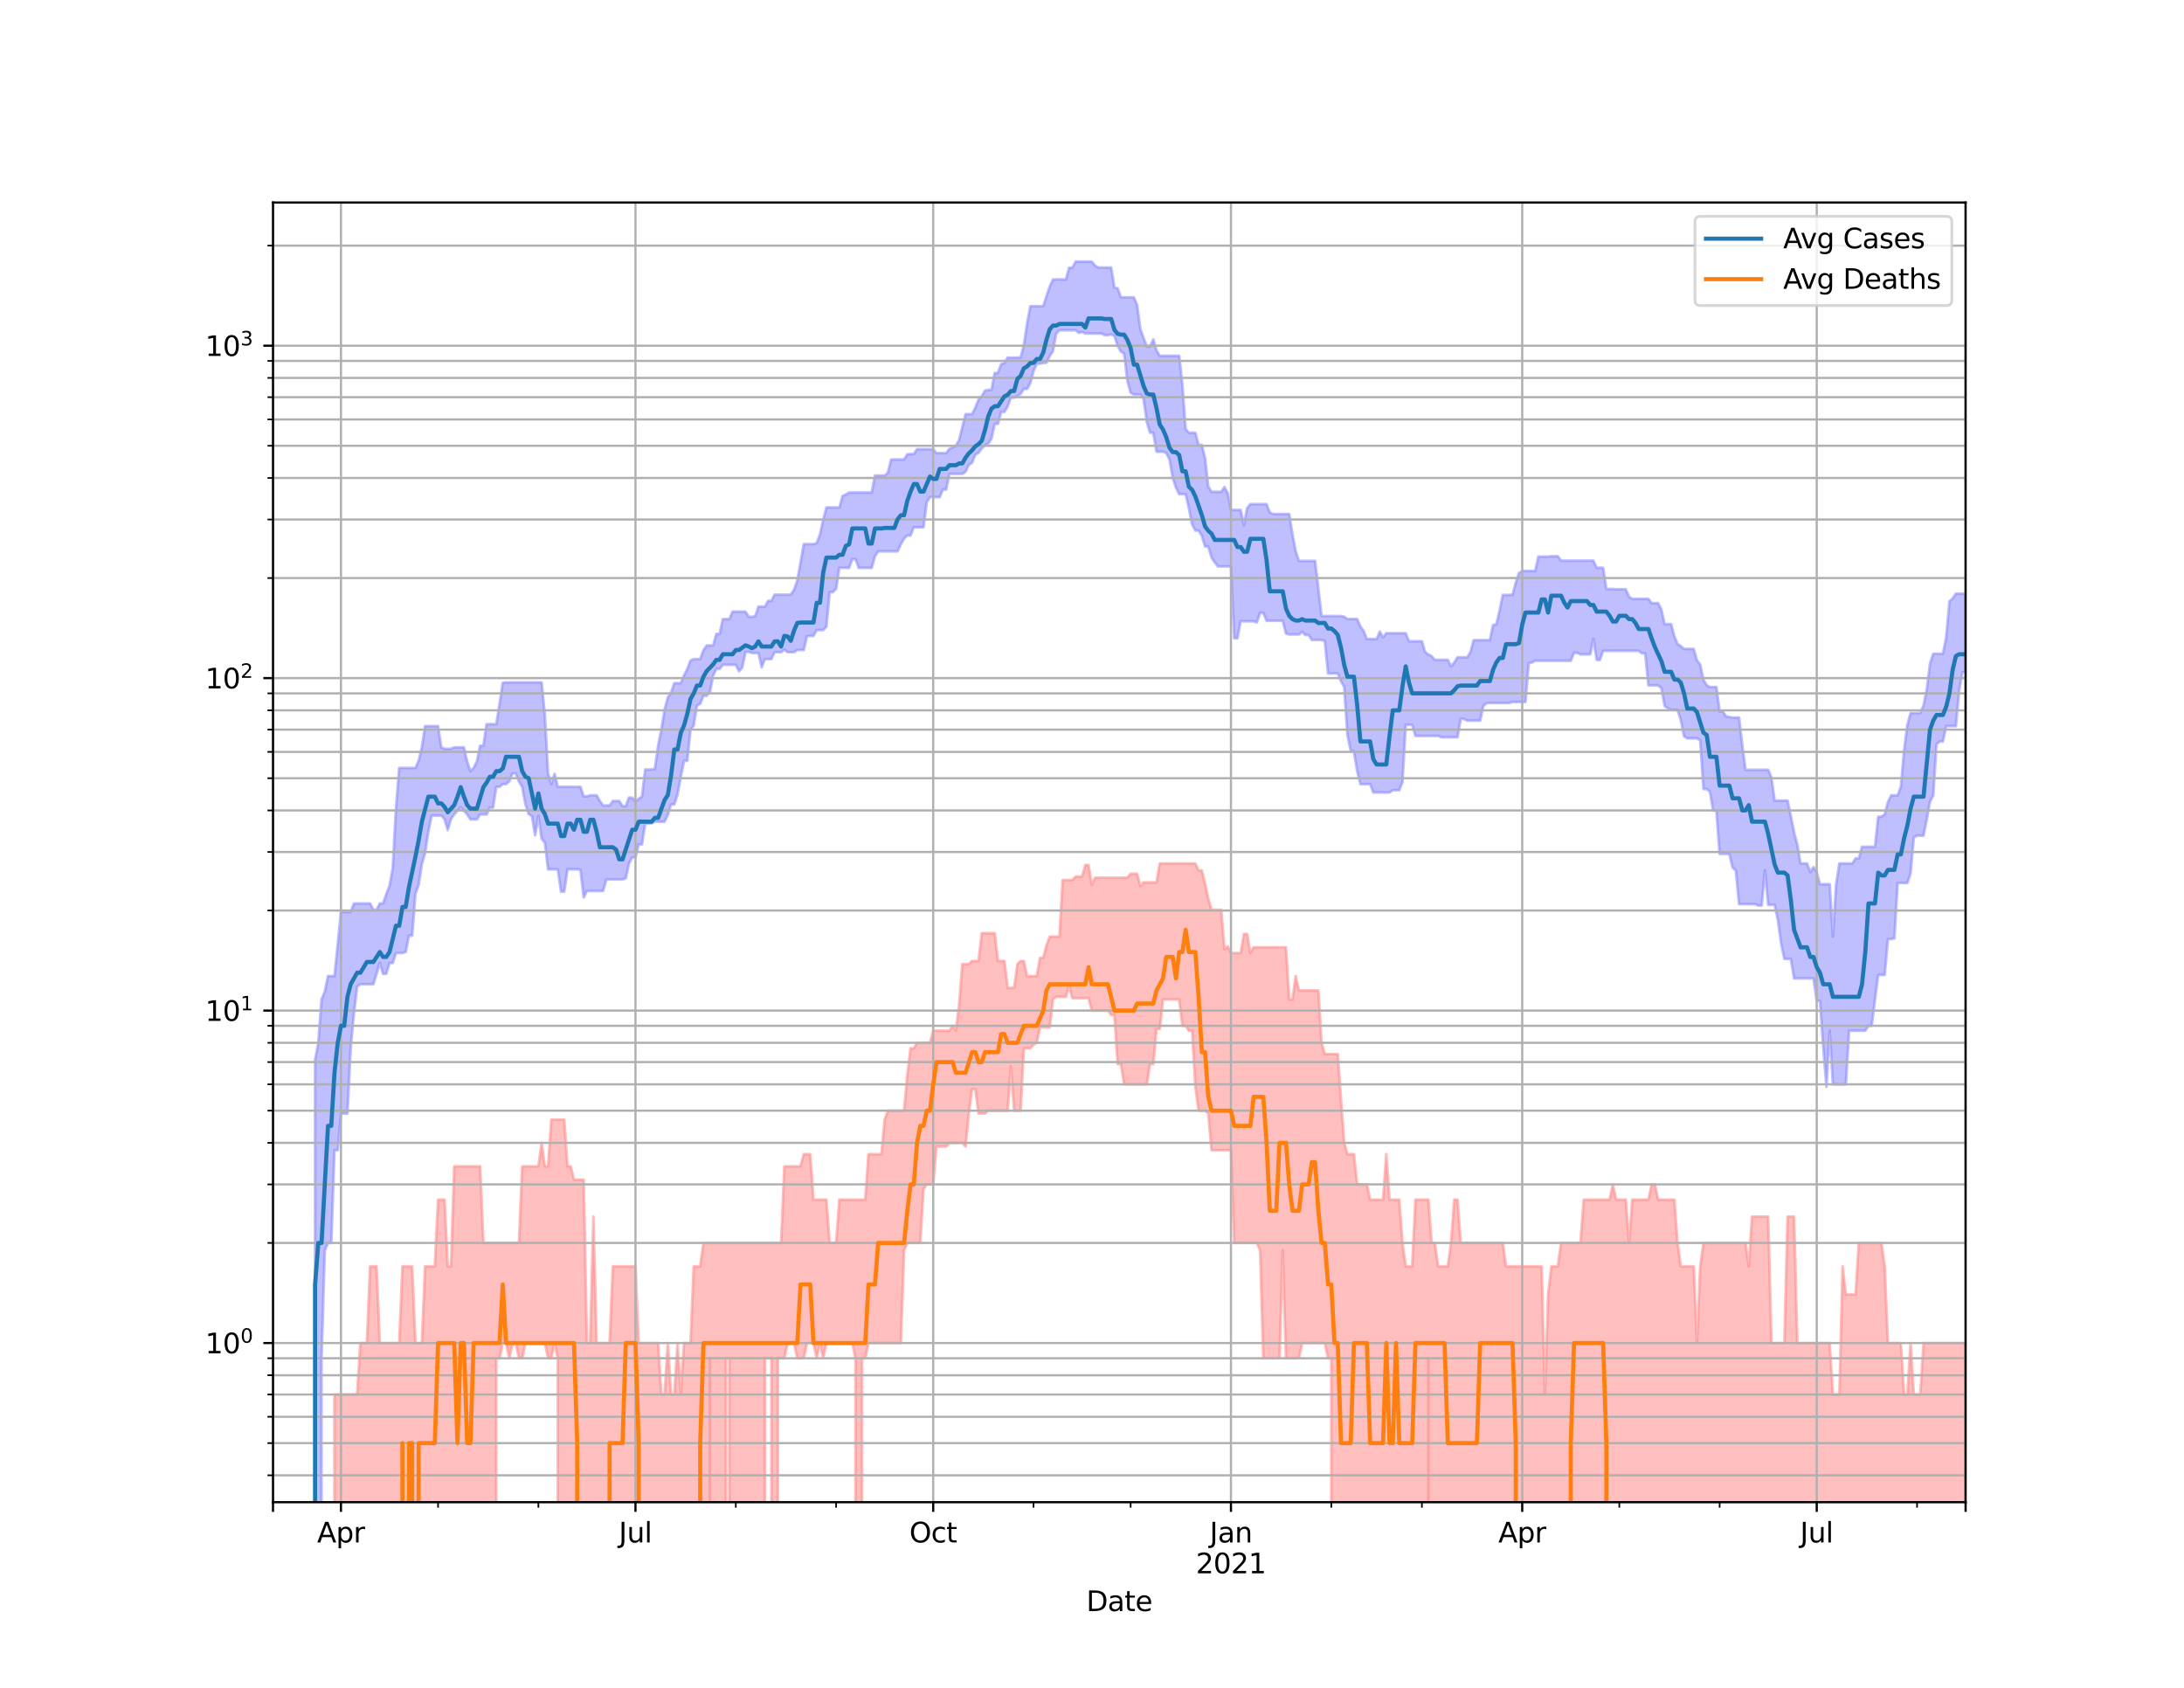 <?xml version="1.0" encoding="utf-8" standalone="no"?>
<!DOCTYPE svg PUBLIC "-//W3C//DTD SVG 1.1//EN"
  "http://www.w3.org/Graphics/SVG/1.1/DTD/svg11.dtd">
<svg height="612pt" version="1.1" viewBox="0 0 792 612" width="792pt" xmlns="http://www.w3.org/2000/svg" xmlns:xlink="http://www.w3.org/1999/xlink">
 <defs>
  <style type="text/css">*{stroke-linecap:butt;stroke-linejoin:round;}</style>
 </defs>
 <g id="figure_1">
  <g id="patch_1">
   <path d="M 0 612 
L 792 612 
L 792 0 
L 0 0 
z
" style="fill:#ffffff;"/>
  </g>
  <g id="axes_1">
   <g id="patch_2">
    <path d="M 99 544.68 
L 712.8 544.68 
L 712.8 73.44 
L 99 73.44 
z
" style="fill:#ffffff;"/>
   </g>
   <g id="PolyCollection_1">
    <path clip-path="url(#p68e2955192)" d="M 99 121029.531 
L 99 121029.531 
L 100.174 121029.531 
L 101.347 121029.531 
L 102.521 121029.531 
L 103.694 121029.531 
L 104.868 121029.531 
L 106.042 121029.531 
L 107.215 121029.531 
L 108.389 121029.531 
L 109.563 121029.531 
L 110.736 121029.531 
L 111.91 121029.531 
L 113.083 121029.531 
L 114.257 384.36 
L 115.431 378.112 
L 116.604 362.402 
L 117.778 359.571 
L 118.951 353.918 
L 120.125 353.918 
L 121.299 353.918 
L 122.472 342.484 
L 123.646 330.67 
L 124.82 330.67 
L 125.993 330.67 
L 127.167 330.67 
L 128.34 327.589 
L 129.514 327.589 
L 130.688 327.589 
L 131.861 327.589 
L 133.035 327.589 
L 134.208 327.589 
L 135.382 329.882 
L 136.556 329.882 
L 137.729 327.589 
L 138.903 327.589 
L 140.076 324.211 
L 141.25 321.257 
L 142.424 314.822 
L 143.597 293.077 
L 144.771 278.438 
L 145.945 278.438 
L 147.118 278.438 
L 148.292 278.438 
L 149.465 278.438 
L 150.639 278.438 
L 151.813 275.869 
L 152.986 270.998 
L 154.16 263.304 
L 155.333 263.304 
L 156.507 263.304 
L 157.681 263.304 
L 158.854 263.304 
L 160.028 270.998 
L 161.202 271.508 
L 162.375 271.508 
L 163.549 271.508 
L 164.722 270.998 
L 165.896 270.998 
L 167.07 270.998 
L 168.243 270.998 
L 169.417 276.149 
L 170.59 279.621 
L 171.764 278.438 
L 172.938 276.149 
L 174.111 270.409 
L 175.285 270.409 
L 176.459 262.579 
L 177.632 262.579 
L 178.806 262.579 
L 179.979 262.579 
L 181.153 255.203 
L 182.327 247.591 
L 183.5 247.429 
L 184.674 247.429 
L 185.847 247.429 
L 187.021 247.429 
L 188.195 247.429 
L 189.368 247.429 
L 190.542 247.429 
L 191.715 247.429 
L 192.889 247.429 
L 194.063 247.429 
L 195.236 247.429 
L 196.41 247.429 
L 197.584 259.232 
L 198.757 280.627 
L 199.931 284.312 
L 201.104 280.627 
L 202.278 285.303 
L 203.452 285.303 
L 204.625 285.303 
L 205.799 285.303 
L 206.972 285.303 
L 208.146 285.303 
L 209.32 285.303 
L 210.493 285.303 
L 211.667 288.748 
L 212.841 288.748 
L 214.014 288.393 
L 215.188 288.393 
L 216.361 288.393 
L 217.535 290.437 
L 218.709 292.056 
L 219.882 292.056 
L 221.056 292.056 
L 222.229 290.437 
L 223.403 290.437 
L 224.577 290.437 
L 225.75 292.309 
L 226.924 292.309 
L 228.098 289.225 
L 229.271 289.225 
L 230.445 290.683 
L 231.618 289.586 
L 232.792 288.867 
L 233.966 279.026 
L 235.139 279.026 
L 236.313 279.026 
L 237.486 278.731 
L 238.66 270.409 
L 239.834 264.635 
L 241.007 257.309 
L 242.181 252.878 
L 243.354 251.172 
L 244.528 247.699 
L 245.702 247.699 
L 246.875 247.699 
L 248.049 244.954 
L 249.223 242.591 
L 250.396 239.536 
L 251.57 238.983 
L 252.743 238.983 
L 253.917 238.983 
L 255.091 235.779 
L 256.264 234.039 
L 257.438 234.039 
L 258.611 234.039 
L 259.785 229.868 
L 260.959 229.868 
L 262.132 224.487 
L 263.306 224.487 
L 264.48 224.487 
L 265.653 221.776 
L 266.827 221.776 
L 268 221.776 
L 269.174 221.776 
L 270.348 221.776 
L 271.521 223.659 
L 272.695 223.659 
L 273.868 223.454 
L 275.042 219.958 
L 276.216 219.958 
L 277.389 219.958 
L 278.563 217.863 
L 279.737 217.863 
L 280.91 215.614 
L 282.084 215.614 
L 283.257 215.614 
L 284.431 215.614 
L 285.605 215.614 
L 286.778 215.614 
L 287.952 213.824 
L 289.125 210.525 
L 290.299 203.973 
L 291.473 197.295 
L 292.646 197.295 
L 293.82 197.295 
L 294.993 197.295 
L 296.167 196.924 
L 297.341 193.813 
L 298.514 188.514 
L 299.688 184.007 
L 300.862 184.007 
L 302.035 184.007 
L 303.209 184.007 
L 304.382 184.007 
L 305.556 179.813 
L 306.73 179.327 
L 307.903 178.583 
L 309.077 178.583 
L 310.25 178.583 
L 311.424 178.583 
L 312.598 178.583 
L 313.771 178.583 
L 314.945 178.583 
L 316.119 178.583 
L 317.292 172.432 
L 318.466 172.432 
L 319.639 172.432 
L 320.813 172.432 
L 321.987 171.362 
L 323.16 166.604 
L 324.334 166.604 
L 325.507 166.604 
L 326.681 166.604 
L 327.855 166.604 
L 329.028 164.738 
L 330.202 164.638 
L 331.376 164.638 
L 332.549 162.861 
L 333.723 162.861 
L 334.896 162.861 
L 336.07 162.861 
L 337.244 162.861 
L 338.417 162.861 
L 339.591 164.307 
L 340.764 164.307 
L 341.938 164.307 
L 343.112 164.307 
L 344.285 162.765 
L 345.459 162.222 
L 346.633 161.57 
L 347.806 159.599 
L 348.98 154.8 
L 350.153 150.177 
L 351.327 150.177 
L 352.501 150.177 
L 353.674 147.873 
L 354.848 144.908 
L 356.021 143.66 
L 357.195 141.635 
L 358.369 141.399 
L 359.542 141.399 
L 360.716 135.226 
L 361.889 135.226 
L 363.063 132.032 
L 364.237 131.623 
L 365.41 129.676 
L 366.584 129.676 
L 367.758 129.676 
L 368.931 129.642 
L 370.105 129.642 
L 371.278 125.304 
L 372.452 117.359 
L 373.626 111.05 
L 374.799 111.05 
L 375.973 111.05 
L 377.146 111.05 
L 378.32 111.05 
L 379.494 107.395 
L 380.667 103.941 
L 381.841 101.326 
L 383.015 101.326 
L 384.188 101.326 
L 385.362 101.326 
L 386.535 101.326 
L 387.709 97.073 
L 388.883 97.073 
L 390.056 94.86 
L 391.23 94.86 
L 392.403 94.86 
L 393.577 94.86 
L 394.751 94.86 
L 395.924 94.86 
L 397.098 96.31 
L 398.272 97.018 
L 399.445 97.018 
L 400.619 97.018 
L 401.792 97.018 
L 402.966 97.018 
L 404.14 104.276 
L 405.313 104.539 
L 406.487 107.828 
L 407.66 107.828 
L 408.834 107.828 
L 410.008 107.828 
L 411.181 107.828 
L 412.355 110.586 
L 413.528 119.263 
L 414.702 122.538 
L 415.876 125.671 
L 417.049 125.671 
L 418.223 123.046 
L 419.397 127.037 
L 420.57 129.021 
L 421.744 129.021 
L 422.917 129.021 
L 424.091 129.021 
L 425.265 129.021 
L 426.438 129.021 
L 427.612 129.021 
L 428.785 139.712 
L 429.959 155.578 
L 431.133 156.939 
L 432.306 156.939 
L 433.48 156.939 
L 434.654 161.309 
L 435.827 161.309 
L 437.001 166.123 
L 438.174 176.456 
L 439.348 178.323 
L 440.522 178.323 
L 441.695 178.323 
L 442.869 178.323 
L 444.042 176.623 
L 445.216 178.83 
L 446.39 184.898 
L 447.563 184.898 
L 448.737 184.898 
L 449.911 184.898 
L 451.084 190.457 
L 452.258 184.216 
L 453.431 182.786 
L 454.605 182.786 
L 455.779 182.786 
L 456.952 182.786 
L 458.126 182.786 
L 459.299 182.786 
L 460.473 185.82 
L 461.647 186.372 
L 462.82 186.372 
L 463.994 186.372 
L 465.167 186.372 
L 466.341 186.372 
L 467.515 186.372 
L 468.688 193.697 
L 469.862 199.86 
L 471.036 203.388 
L 472.209 203.388 
L 473.383 203.388 
L 474.556 203.388 
L 475.73 203.388 
L 476.904 203.388 
L 478.077 213.344 
L 479.251 223.386 
L 480.424 223.386 
L 481.598 223.386 
L 482.772 223.386 
L 483.945 223.386 
L 485.119 223.386 
L 486.293 223.386 
L 487.466 223.625 
L 488.64 224.452 
L 489.813 224.452 
L 490.987 224.452 
L 492.161 224.452 
L 493.334 227.2 
L 494.508 228.762 
L 495.681 231.712 
L 496.855 231.712 
L 498.029 231.712 
L 499.202 231.712 
L 500.376 229.027 
L 501.55 231.116 
L 502.723 229.599 
L 503.897 229.599 
L 505.07 229.599 
L 506.244 229.599 
L 507.418 229.599 
L 508.591 229.599 
L 509.765 229.599 
L 510.938 232.517 
L 512.112 232.517 
L 513.286 232.517 
L 514.459 232.517 
L 515.633 232.517 
L 516.807 236.474 
L 517.98 237.312 
L 519.154 237.938 
L 520.327 239.259 
L 521.501 239.259 
L 522.675 239.259 
L 523.848 239.259 
L 525.022 239.259 
L 526.195 241.617 
L 527.369 240.236 
L 528.543 238.344 
L 529.716 238.344 
L 530.89 238.344 
L 532.063 238.344 
L 533.237 236.431 
L 534.411 232.113 
L 535.584 232.113 
L 536.758 232.113 
L 537.932 232.113 
L 539.105 232.113 
L 540.279 232.113 
L 541.452 226.617 
L 542.626 226.4 
L 543.8 221.447 
L 544.973 215.702 
L 546.147 215.702 
L 547.32 215.702 
L 548.494 215.702 
L 549.668 211.25 
L 550.841 207.775 
L 552.015 207.022 
L 553.189 207.022 
L 554.362 207.022 
L 555.536 207.022 
L 556.709 207.022 
L 557.883 201.831 
L 559.057 201.831 
L 560.23 201.831 
L 561.404 201.831 
L 562.577 201.696 
L 563.751 201.696 
L 564.925 201.696 
L 566.098 203.296 
L 567.272 203.296 
L 568.446 203.296 
L 569.619 203.296 
L 570.793 203.296 
L 571.966 203.296 
L 573.14 203.296 
L 574.314 203.296 
L 575.487 203.296 
L 576.661 203.296 
L 577.834 203.296 
L 579.008 205.864 
L 580.182 205.864 
L 581.355 205.864 
L 582.529 213.569 
L 583.702 213.569 
L 584.876 213.569 
L 586.05 213.654 
L 587.223 213.654 
L 588.397 213.654 
L 589.571 213.654 
L 590.744 216.383 
L 591.918 217.133 
L 593.091 217.133 
L 594.265 217.133 
L 595.439 217.133 
L 596.612 217.133 
L 597.786 217.133 
L 598.959 218.697 
L 600.133 218.697 
L 601.307 218.697 
L 602.48 220.989 
L 603.654 226.292 
L 604.828 226.292 
L 606.001 226.292 
L 607.175 230.684 
L 608.348 233.499 
L 609.522 234.29 
L 610.696 235.307 
L 611.869 235.307 
L 613.043 235.307 
L 614.216 235.307 
L 615.39 239.443 
L 616.564 240.994 
L 617.737 246.52 
L 618.911 248.463 
L 620.085 249.127 
L 621.258 249.127 
L 622.432 249.127 
L 623.605 257.964 
L 624.779 257.964 
L 625.953 259.775 
L 627.126 259.98 
L 628.3 260.186 
L 629.473 260.186 
L 630.647 260.186 
L 631.821 270.242 
L 632.994 279.124 
L 634.168 279.124 
L 635.341 279.124 
L 636.515 279.124 
L 637.689 279.124 
L 638.862 279.124 
L 640.036 279.124 
L 641.21 279.124 
L 642.383 281.862 
L 643.557 290.315 
L 644.73 290.315 
L 645.904 290.315 
L 647.078 290.315 
L 648.251 290.315 
L 649.425 295.858 
L 650.598 301.752 
L 651.772 306.363 
L 652.946 313.093 
L 654.119 313.093 
L 655.293 313.093 
L 656.467 316.208 
L 657.64 314.433 
L 658.814 316.208 
L 659.987 320.599 
L 661.161 320.599 
L 662.335 320.599 
L 663.508 320.599 
L 664.682 339.584 
L 665.855 320.599 
L 667.029 313.093 
L 668.203 313.093 
L 669.376 313.093 
L 670.55 313.093 
L 671.724 313.093 
L 672.897 311.236 
L 674.071 311.236 
L 675.244 307.032 
L 676.418 307.032 
L 677.592 307.032 
L 678.765 307.032 
L 679.939 307.032 
L 681.112 296.13 
L 682.286 296.13 
L 683.46 295.316 
L 684.633 290.806 
L 685.807 288.393 
L 686.98 288.393 
L 688.154 288.393 
L 689.328 285.303 
L 690.501 272.109 
L 691.675 262.868 
L 692.849 258.561 
L 694.022 258.561 
L 695.196 258.561 
L 696.369 258.561 
L 697.543 255.769 
L 698.717 250.026 
L 699.89 240.566 
L 701.064 237.046 
L 702.237 237.046 
L 703.411 237.046 
L 704.585 237.046 
L 705.758 231.235 
L 706.932 218.048 
L 708.106 216.952 
L 709.279 215.262 
L 710.453 215.262 
L 711.626 215.262 
L 712.8 215.262 
L 712.8 243.784 
L 712.8 243.784 
L 711.626 243.784 
L 710.453 250.538 
L 709.279 263.304 
L 708.106 263.304 
L 706.932 263.304 
L 705.758 263.304 
L 704.585 268.844 
L 703.411 268.844 
L 702.237 269.91 
L 701.064 288.511 
L 699.89 290.683 
L 698.717 297.096 
L 697.543 302.984 
L 696.369 302.984 
L 695.196 302.984 
L 694.022 303.611 
L 692.849 316.61 
L 691.675 320.164 
L 690.501 320.164 
L 689.328 320.164 
L 688.154 320.164 
L 686.98 340.214 
L 685.807 340.533 
L 684.633 340.533 
L 683.46 353.507 
L 682.286 353.507 
L 681.112 353.507 
L 679.939 362.402 
L 678.765 371.946 
L 677.592 371.946 
L 676.418 373.721 
L 675.244 373.721 
L 674.071 373.721 
L 672.897 373.721 
L 671.724 373.721 
L 670.55 373.721 
L 669.376 393.173 
L 668.203 393.173 
L 667.029 393.173 
L 665.855 393.173 
L 664.682 393.173 
L 663.508 373.721 
L 662.335 394.053 
L 661.161 379.438 
L 659.987 362.889 
L 658.814 362.889 
L 657.64 354.749 
L 656.467 354.749 
L 655.293 354.749 
L 654.119 354.749 
L 652.946 354.749 
L 651.772 354.749 
L 650.598 354.749 
L 649.425 347.706 
L 648.251 347.706 
L 647.078 347.706 
L 645.904 342.154 
L 644.73 333.662 
L 643.557 328.09 
L 642.383 328.09 
L 641.21 328.09 
L 640.036 315.609 
L 638.862 328.343 
L 637.689 328.343 
L 636.515 327.839 
L 635.341 327.839 
L 634.168 327.839 
L 632.994 327.839 
L 631.821 327.839 
L 630.647 327.839 
L 629.473 315.609 
L 628.3 314.627 
L 627.126 309.62 
L 625.953 309.62 
L 624.779 309.62 
L 623.605 309.62 
L 622.432 293.988 
L 621.258 293.857 
L 620.085 287.112 
L 618.911 286.087 
L 617.737 286.087 
L 616.564 268.44 
L 615.39 267.72 
L 614.216 267.72 
L 613.043 267.72 
L 611.869 267.72 
L 610.696 267.01 
L 609.522 261.018 
L 608.348 257.374 
L 607.175 257.374 
L 606.001 257.374 
L 604.828 256.855 
L 603.654 255.959 
L 602.48 249.519 
L 601.307 248.518 
L 600.133 248.518 
L 598.959 248.518 
L 597.786 248.518 
L 596.612 236.913 
L 595.439 236.913 
L 594.265 235.995 
L 593.091 235.995 
L 591.918 235.995 
L 590.744 235.995 
L 589.571 235.995 
L 588.397 235.995 
L 587.223 235.995 
L 586.05 235.995 
L 584.876 235.995 
L 583.702 235.995 
L 582.529 235.995 
L 581.355 235.995 
L 580.182 239.305 
L 579.008 239.305 
L 577.834 231.592 
L 576.661 237.268 
L 575.487 237.268 
L 574.314 237.268 
L 573.14 237.268 
L 571.966 236.737 
L 570.793 236.737 
L 569.619 239.582 
L 568.446 239.582 
L 567.272 239.582 
L 566.098 239.582 
L 564.925 239.582 
L 563.751 239.582 
L 562.577 239.582 
L 561.404 239.582 
L 560.23 239.582 
L 559.057 239.582 
L 557.883 239.582 
L 556.709 239.582 
L 555.536 240.236 
L 554.362 240.472 
L 553.189 254.519 
L 552.015 254.519 
L 550.841 254.519 
L 549.668 254.519 
L 548.494 254.519 
L 547.32 254.891 
L 546.147 254.891 
L 544.973 254.891 
L 543.8 254.891 
L 542.626 254.891 
L 541.452 254.891 
L 540.279 254.891 
L 539.105 254.953 
L 537.932 255.895 
L 536.758 261.299 
L 535.584 261.299 
L 534.411 261.299 
L 533.237 261.299 
L 532.063 261.299 
L 530.89 260.67 
L 529.716 260.67 
L 528.543 267.324 
L 527.369 267.324 
L 526.195 267.324 
L 525.022 267.324 
L 523.848 267.324 
L 522.675 267.324 
L 521.501 266.853 
L 520.327 266.853 
L 519.154 266.853 
L 517.98 266.853 
L 516.807 266.853 
L 515.633 266.853 
L 514.459 266.853 
L 513.286 266.853 
L 512.112 262.795 
L 510.938 262.795 
L 509.765 262.795 
L 508.591 283.554 
L 507.418 286.54 
L 506.244 286.54 
L 505.07 286.54 
L 503.897 287.343 
L 502.723 287.343 
L 501.55 287.343 
L 500.376 287.343 
L 499.202 287.343 
L 498.029 287.343 
L 496.855 284.312 
L 495.681 284.312 
L 494.508 284.312 
L 493.334 284.312 
L 492.161 279.521 
L 490.987 272.456 
L 489.813 272.109 
L 488.64 266.619 
L 487.466 249.072 
L 486.293 246.999 
L 485.119 244.188 
L 483.945 244.188 
L 482.772 244.188 
L 481.598 244.188 
L 480.424 232.476 
L 479.251 232.032 
L 478.077 232.032 
L 476.904 232.032 
L 475.73 232.032 
L 474.556 230.255 
L 473.383 230.255 
L 472.209 229.065 
L 471.036 230.061 
L 469.862 230.061 
L 468.688 230.061 
L 467.515 230.061 
L 466.341 229.714 
L 465.167 225.082 
L 463.994 225.082 
L 462.82 225.082 
L 461.647 225.082 
L 460.473 225.082 
L 459.299 225.082 
L 458.126 222.207 
L 456.952 222.207 
L 455.779 225.683 
L 454.605 225.258 
L 453.431 225.258 
L 452.258 225.258 
L 451.084 225.258 
L 449.911 225.258 
L 448.737 231.433 
L 447.563 231.433 
L 446.39 205.403 
L 445.216 205.403 
L 444.042 205.403 
L 442.869 205.403 
L 441.695 205.403 
L 440.522 203.902 
L 439.348 202.171 
L 438.174 198.129 
L 437.001 198.129 
L 435.827 194.26 
L 434.654 192.362 
L 433.48 192.362 
L 432.306 190.149 
L 431.133 184.297 
L 429.959 179.165 
L 428.785 179.165 
L 427.612 179.165 
L 426.438 176.763 
L 425.265 173.275 
L 424.091 166.547 
L 422.917 164.274 
L 421.744 163.802 
L 420.57 163.802 
L 419.397 163.802 
L 418.223 156.881 
L 417.049 156.881 
L 415.876 152.959 
L 414.702 144.612 
L 413.528 143.062 
L 412.355 143.062 
L 411.181 143.062 
L 410.008 142.39 
L 408.834 138.132 
L 407.66 128.218 
L 406.487 127.482 
L 405.313 125.345 
L 404.14 121.818 
L 402.966 121.244 
L 401.792 121.516 
L 400.619 121.516 
L 399.445 120.916 
L 398.272 120.916 
L 397.098 120.916 
L 395.924 120.916 
L 394.751 120.916 
L 393.577 120.916 
L 392.403 120.365 
L 391.23 120.69 
L 390.056 119.755 
L 388.883 119.755 
L 387.709 119.755 
L 386.535 119.755 
L 385.362 119.755 
L 384.188 119.755 
L 383.015 120.925 
L 381.841 127.281 
L 380.667 129.122 
L 379.494 131.517 
L 378.32 131.623 
L 377.146 131.871 
L 375.973 131.871 
L 374.799 134.585 
L 373.626 138.96 
L 372.452 141.017 
L 371.278 141.017 
L 370.105 142.842 
L 368.931 143.601 
L 367.758 144.19 
L 366.584 144.19 
L 365.41 147.352 
L 364.237 149.359 
L 363.063 149.359 
L 361.889 153.691 
L 360.716 153.691 
L 359.542 159.068 
L 358.369 160.853 
L 357.195 161.423 
L 356.021 162.583 
L 354.848 164.24 
L 353.674 164.905 
L 352.501 167.792 
L 351.327 168.587 
L 350.153 171.035 
L 348.98 171.818 
L 347.806 171.818 
L 346.633 171.818 
L 345.459 171.818 
L 344.285 171.818 
L 343.112 177.509 
L 341.938 177.509 
L 340.764 180.26 
L 339.591 180.26 
L 338.417 180.26 
L 337.244 180.26 
L 336.07 182.1 
L 334.896 191.189 
L 333.723 191.189 
L 332.549 191.189 
L 331.376 191.189 
L 330.202 194.182 
L 329.028 194.182 
L 327.855 195.265 
L 326.681 197.357 
L 325.507 199.904 
L 324.334 199.904 
L 323.16 199.904 
L 321.987 199.904 
L 320.813 199.904 
L 319.639 199.904 
L 318.466 199.904 
L 317.292 201.696 
L 316.119 205.912 
L 314.945 205.912 
L 313.771 205.912 
L 312.598 205.912 
L 311.424 205.912 
L 310.25 202.765 
L 309.077 202.765 
L 307.903 205.912 
L 306.73 205.912 
L 305.556 205.912 
L 304.382 205.912 
L 303.209 213.457 
L 302.035 214.711 
L 300.862 214.711 
L 299.688 227.273 
L 298.514 228.461 
L 297.341 228.461 
L 296.167 228.461 
L 294.993 230.606 
L 293.82 230.606 
L 292.646 230.684 
L 291.473 235.693 
L 290.299 235.693 
L 289.125 235.693 
L 287.952 236.474 
L 286.778 236.474 
L 285.605 236.474 
L 284.431 235.564 
L 283.257 236.474 
L 282.084 236.474 
L 280.91 236.474 
L 279.737 238.983 
L 278.563 238.983 
L 277.389 238.983 
L 276.216 241.956 
L 275.042 236.781 
L 273.868 236.781 
L 272.695 236.781 
L 271.521 236.387 
L 270.348 236.387 
L 269.174 242.053 
L 268 243.384 
L 266.827 241.041 
L 265.653 241.041 
L 264.48 241.041 
L 263.306 241.041 
L 262.132 241.041 
L 260.959 242.542 
L 259.785 242.542 
L 258.611 244.954 
L 257.438 250.94 
L 256.264 252.284 
L 255.091 252.284 
L 253.917 255.203 
L 252.743 255.769 
L 251.57 263.085 
L 250.396 264.635 
L 249.223 275.869 
L 248.049 275.869 
L 246.875 281.758 
L 245.702 288.041 
L 244.528 291.678 
L 243.354 291.678 
L 242.181 295.451 
L 241.007 297.938 
L 239.834 297.938 
L 238.66 297.938 
L 237.486 297.938 
L 236.313 298.507 
L 235.139 298.65 
L 233.966 298.65 
L 232.792 306.197 
L 231.618 306.197 
L 230.445 310.873 
L 229.271 310.873 
L 228.098 313.093 
L 226.924 318.462 
L 225.75 318.882 
L 224.577 318.882 
L 223.403 318.882 
L 222.229 318.882 
L 221.056 318.882 
L 219.882 318.882 
L 218.709 323.055 
L 217.535 323.055 
L 216.361 323.055 
L 215.188 323.055 
L 214.014 323.055 
L 212.841 323.055 
L 211.667 325.393 
L 210.493 315.411 
L 209.32 315.214 
L 208.146 315.214 
L 206.972 315.214 
L 205.799 315.214 
L 204.625 323.284 
L 203.452 323.284 
L 202.278 315.214 
L 201.104 315.214 
L 199.931 315.214 
L 198.757 315.214 
L 197.584 305.538 
L 196.41 304.086 
L 195.236 295.858 
L 194.063 302.829 
L 192.889 295.858 
L 191.715 295.182 
L 190.542 291.678 
L 189.368 285.303 
L 188.195 283.339 
L 187.021 280.425 
L 185.847 280.425 
L 184.674 283.339 
L 183.5 284.312 
L 182.327 284.312 
L 181.153 285.303 
L 179.979 285.303 
L 178.806 292.82 
L 177.632 292.82 
L 176.459 295.316 
L 175.285 295.316 
L 174.111 295.316 
L 172.938 297.096 
L 171.764 297.096 
L 170.59 297.096 
L 169.417 295.316 
L 168.243 293.988 
L 167.07 292.692 
L 165.896 293.988 
L 164.722 295.316 
L 163.549 296.957 
L 162.375 300.997 
L 161.202 296.957 
L 160.028 295.722 
L 158.854 295.722 
L 157.681 295.722 
L 156.507 295.722 
L 155.333 301.6 
L 154.16 309.267 
L 152.986 313.282 
L 151.813 320.817 
L 150.639 324.211 
L 149.465 339.271 
L 148.292 339.271 
L 147.118 345.204 
L 145.945 345.554 
L 144.771 345.554 
L 143.597 345.554 
L 142.424 349.191 
L 141.25 349.191 
L 140.076 353.1 
L 138.903 353.1 
L 137.729 349.191 
L 136.556 353.1 
L 135.382 356.886 
L 134.208 356.886 
L 133.035 356.886 
L 131.861 356.886 
L 130.688 356.886 
L 129.514 357.766 
L 128.34 367.488 
L 127.167 380.113 
L 125.993 403.775 
L 124.82 403.775 
L 123.646 403.775 
L 122.472 417.084 
L 121.299 417.084 
L 120.125 450.686 
L 118.951 450.686 
L 117.778 453.371 
L 116.604 492.489 
L 115.431 121029.531 
L 114.257 121029.531 
L 113.083 121029.531 
L 111.91 121029.531 
L 110.736 121029.531 
L 109.563 121029.531 
L 108.389 121029.531 
L 107.215 121029.531 
L 106.042 121029.531 
L 104.868 121029.531 
L 103.694 121029.531 
L 102.521 121029.531 
L 101.347 121029.531 
L 100.174 121029.531 
L 99 121029.531 
z
" style="fill:#8080ff;fill-opacity:0.5;stroke:#8080ff;stroke-opacity:0.5;"/>
   </g>
   <g id="PolyCollection_2">
    <path clip-path="url(#p68e2955192)" d="M 99 121029.531 
L 99 121029.531 
L 100.174 121029.531 
L 101.347 121029.531 
L 102.521 121029.531 
L 103.694 121029.531 
L 104.868 121029.531 
L 106.042 121029.531 
L 107.215 121029.531 
L 108.389 121029.531 
L 109.563 121029.531 
L 110.736 121029.531 
L 111.91 121029.531 
L 113.083 121029.531 
L 114.257 121029.531 
L 115.431 121029.531 
L 116.604 121029.531 
L 117.778 121029.531 
L 118.951 121029.531 
L 120.125 121029.531 
L 121.299 505.645 
L 122.472 505.645 
L 123.646 505.645 
L 124.82 505.645 
L 125.993 505.645 
L 127.167 505.645 
L 128.34 505.645 
L 129.514 505.645 
L 130.688 486.973 
L 131.861 486.973 
L 133.035 486.973 
L 134.208 459.194 
L 135.382 459.194 
L 136.556 459.194 
L 137.729 486.973 
L 138.903 486.973 
L 140.076 486.973 
L 141.25 486.973 
L 142.424 486.973 
L 143.597 486.973 
L 144.771 486.973 
L 145.945 459.194 
L 147.118 459.194 
L 148.292 459.194 
L 149.465 459.194 
L 150.639 486.973 
L 151.813 486.973 
L 152.986 486.973 
L 154.16 459.194 
L 155.333 459.194 
L 156.507 459.194 
L 157.681 459.194 
L 158.854 434.975 
L 160.028 434.975 
L 161.202 434.975 
L 162.375 459.194 
L 163.549 459.194 
L 164.722 422.907 
L 165.896 422.907 
L 167.07 422.907 
L 168.243 422.907 
L 169.417 422.907 
L 170.59 422.907 
L 171.764 422.907 
L 172.938 422.907 
L 174.111 422.907 
L 175.285 450.686 
L 176.459 450.686 
L 177.632 450.686 
L 178.806 450.686 
L 179.979 450.686 
L 181.153 450.686 
L 182.327 450.686 
L 183.5 450.686 
L 184.674 450.686 
L 185.847 450.686 
L 187.021 450.686 
L 188.195 450.686 
L 189.368 422.907 
L 190.542 422.907 
L 191.715 422.907 
L 192.889 422.907 
L 194.063 422.907 
L 195.236 422.907 
L 196.41 414.399 
L 197.584 422.907 
L 198.757 422.907 
L 199.931 405.957 
L 201.104 405.957 
L 202.278 405.957 
L 203.452 405.957 
L 204.625 405.957 
L 205.799 422.907 
L 206.972 422.907 
L 208.146 427.743 
L 209.32 427.743 
L 210.493 427.743 
L 211.667 427.743 
L 212.841 486.973 
L 214.014 486.973 
L 215.188 441.141 
L 216.361 486.973 
L 217.535 486.973 
L 218.709 486.973 
L 219.882 486.973 
L 221.056 486.973 
L 222.229 459.194 
L 223.403 459.194 
L 224.577 459.194 
L 225.75 459.194 
L 226.924 459.194 
L 228.098 459.194 
L 229.271 459.194 
L 230.445 459.194 
L 231.618 486.973 
L 232.792 486.973 
L 233.966 486.973 
L 235.139 486.973 
L 236.313 486.973 
L 237.486 486.973 
L 238.66 486.973 
L 239.834 505.645 
L 241.007 505.645 
L 242.181 486.973 
L 243.354 505.645 
L 244.528 505.645 
L 245.702 486.973 
L 246.875 505.645 
L 248.049 486.973 
L 249.223 486.973 
L 250.396 486.973 
L 251.57 459.194 
L 252.743 459.194 
L 253.917 459.194 
L 255.091 450.686 
L 256.264 450.686 
L 257.438 450.686 
L 258.611 450.686 
L 259.785 450.686 
L 260.959 450.686 
L 262.132 450.686 
L 263.306 450.686 
L 264.48 450.686 
L 265.653 450.686 
L 266.827 450.686 
L 268 450.686 
L 269.174 450.686 
L 270.348 450.686 
L 271.521 450.686 
L 272.695 450.686 
L 273.868 450.686 
L 275.042 450.686 
L 276.216 450.686 
L 277.389 450.686 
L 278.563 450.686 
L 279.737 450.686 
L 280.91 450.686 
L 282.084 450.686 
L 283.257 450.686 
L 284.431 422.907 
L 285.605 422.907 
L 286.778 422.907 
L 287.952 422.907 
L 289.125 422.907 
L 290.299 422.907 
L 291.473 418.481 
L 292.646 418.481 
L 293.82 418.481 
L 294.993 434.975 
L 296.167 434.975 
L 297.341 434.975 
L 298.514 434.975 
L 299.688 434.975 
L 300.862 450.686 
L 302.035 450.686 
L 303.209 450.686 
L 304.382 434.975 
L 305.556 434.975 
L 306.73 434.975 
L 307.903 434.975 
L 309.077 434.975 
L 310.25 434.975 
L 311.424 434.975 
L 312.598 434.975 
L 313.771 434.975 
L 314.945 418.481 
L 316.119 418.481 
L 317.292 418.481 
L 318.466 418.481 
L 319.639 418.481 
L 320.813 405.957 
L 321.987 402.717 
L 323.16 402.717 
L 324.334 402.717 
L 325.507 402.717 
L 326.681 402.717 
L 327.855 402.717 
L 329.028 389.794 
L 330.202 380.113 
L 331.376 380.113 
L 332.549 378.112 
L 333.723 378.112 
L 334.896 378.112 
L 336.07 378.112 
L 337.244 378.112 
L 338.417 373.721 
L 339.591 373.721 
L 340.764 373.721 
L 341.938 373.721 
L 343.112 373.721 
L 344.285 373.721 
L 345.459 371.946 
L 346.633 373.721 
L 347.806 364.377 
L 348.98 349.569 
L 350.153 349.569 
L 351.327 349.569 
L 352.501 348.443 
L 353.674 348.443 
L 354.848 348.443 
L 356.021 338.345 
L 357.195 338.345 
L 358.369 338.345 
L 359.542 338.345 
L 360.716 338.345 
L 361.889 348.443 
L 363.063 348.443 
L 364.237 348.443 
L 365.41 358.211 
L 366.584 358.211 
L 367.758 358.211 
L 368.931 349.569 
L 370.105 348.443 
L 371.278 348.443 
L 372.452 353.918 
L 373.626 353.918 
L 374.799 353.918 
L 375.973 353.918 
L 377.146 347.341 
L 378.32 347.341 
L 379.494 342.816 
L 380.667 339.584 
L 381.841 339.584 
L 383.015 339.584 
L 384.188 339.584 
L 385.362 319.094 
L 386.535 319.094 
L 387.709 319.094 
L 388.883 319.094 
L 390.056 317.837 
L 391.23 317.837 
L 392.403 317.837 
L 393.577 313.663 
L 394.751 313.663 
L 395.924 320.817 
L 397.098 318.253 
L 398.272 318.253 
L 399.445 318.253 
L 400.619 318.253 
L 401.792 318.253 
L 402.966 318.253 
L 404.14 318.253 
L 405.313 318.253 
L 406.487 318.253 
L 407.66 318.253 
L 408.834 318.253 
L 410.008 316.813 
L 411.181 316.813 
L 412.355 316.813 
L 413.528 321.257 
L 414.702 319.949 
L 415.876 319.949 
L 417.049 319.949 
L 418.223 319.949 
L 419.397 319.949 
L 420.57 313.093 
L 421.744 313.093 
L 422.917 313.093 
L 424.091 313.093 
L 425.265 313.093 
L 426.438 313.093 
L 427.612 313.093 
L 428.785 313.093 
L 429.959 313.093 
L 431.133 313.093 
L 432.306 313.093 
L 433.48 313.093 
L 434.654 315.609 
L 435.827 315.609 
L 437.001 320.381 
L 438.174 325.873 
L 439.348 329.882 
L 440.522 329.882 
L 441.695 329.882 
L 442.869 329.882 
L 444.042 344.167 
L 445.216 343.151 
L 446.39 345.554 
L 447.563 345.554 
L 448.737 345.554 
L 449.911 345.554 
L 451.084 338.652 
L 452.258 338.652 
L 453.431 345.554 
L 454.605 343.487 
L 455.779 343.487 
L 456.952 343.487 
L 458.126 343.487 
L 459.299 343.487 
L 460.473 343.487 
L 461.647 343.487 
L 462.82 343.487 
L 463.994 343.487 
L 465.167 343.487 
L 466.341 343.487 
L 467.515 362.402 
L 468.688 362.402 
L 469.862 353.918 
L 471.036 359.114 
L 472.209 359.114 
L 473.383 359.114 
L 474.556 359.114 
L 475.73 359.114 
L 476.904 359.114 
L 478.077 359.114 
L 479.251 378.112 
L 480.424 382.194 
L 481.598 382.194 
L 482.772 382.194 
L 483.945 382.194 
L 485.119 382.194 
L 486.293 398.688 
L 487.466 414.399 
L 488.64 418.481 
L 489.813 418.481 
L 490.987 418.481 
L 492.161 429.46 
L 493.334 429.46 
L 494.508 429.46 
L 495.681 429.46 
L 496.855 434.975 
L 498.029 434.975 
L 499.202 434.975 
L 500.376 434.975 
L 501.55 434.975 
L 502.723 418.481 
L 503.897 434.975 
L 505.07 434.975 
L 506.244 434.975 
L 507.418 434.975 
L 508.591 450.686 
L 509.765 459.194 
L 510.938 459.194 
L 512.112 459.194 
L 513.286 434.975 
L 514.459 434.975 
L 515.633 434.975 
L 516.807 434.975 
L 517.98 434.975 
L 519.154 450.686 
L 520.327 450.686 
L 521.501 459.194 
L 522.675 459.194 
L 523.848 459.194 
L 525.022 459.194 
L 526.195 450.686 
L 527.369 434.975 
L 528.543 434.975 
L 529.716 450.686 
L 530.89 450.686 
L 532.063 450.686 
L 533.237 450.686 
L 534.411 450.686 
L 535.584 450.686 
L 536.758 450.686 
L 537.932 450.686 
L 539.105 450.686 
L 540.279 450.686 
L 541.452 450.686 
L 542.626 450.686 
L 543.8 450.686 
L 544.973 450.686 
L 546.147 459.194 
L 547.32 459.194 
L 548.494 459.194 
L 549.668 459.194 
L 550.841 459.194 
L 552.015 459.194 
L 553.189 459.194 
L 554.362 459.194 
L 555.536 459.194 
L 556.709 459.194 
L 557.883 459.194 
L 559.057 459.194 
L 560.23 505.645 
L 561.404 469.358 
L 562.577 459.194 
L 563.751 459.194 
L 564.925 459.194 
L 566.098 450.686 
L 567.272 450.686 
L 568.446 450.686 
L 569.619 450.686 
L 570.793 450.686 
L 571.966 450.686 
L 573.14 450.686 
L 574.314 434.975 
L 575.487 434.975 
L 576.661 434.975 
L 577.834 434.975 
L 579.008 434.975 
L 580.182 434.975 
L 581.355 434.975 
L 582.529 434.975 
L 583.702 434.975 
L 584.876 429.46 
L 586.05 434.975 
L 587.223 434.975 
L 588.397 434.975 
L 589.571 434.975 
L 590.744 450.686 
L 591.918 434.975 
L 593.091 434.975 
L 594.265 434.975 
L 595.439 434.975 
L 596.612 434.975 
L 597.786 434.975 
L 598.959 429.46 
L 600.133 429.46 
L 601.307 434.975 
L 602.48 434.975 
L 603.654 434.975 
L 604.828 434.975 
L 606.001 434.975 
L 607.175 434.975 
L 608.348 450.686 
L 609.522 459.194 
L 610.696 459.194 
L 611.869 459.194 
L 613.043 459.194 
L 614.216 459.194 
L 615.39 486.973 
L 616.564 459.194 
L 617.737 450.686 
L 618.911 450.686 
L 620.085 450.686 
L 621.258 450.686 
L 622.432 450.686 
L 623.605 450.686 
L 624.779 450.686 
L 625.953 450.686 
L 627.126 450.686 
L 628.3 450.686 
L 629.473 450.686 
L 630.647 450.686 
L 631.821 450.686 
L 632.994 450.686 
L 634.168 459.194 
L 635.341 441.141 
L 636.515 441.141 
L 637.689 441.141 
L 638.862 441.141 
L 640.036 441.141 
L 641.21 441.141 
L 642.383 486.973 
L 643.557 486.973 
L 644.73 486.973 
L 645.904 486.973 
L 647.078 486.973 
L 648.251 441.141 
L 649.425 441.141 
L 650.598 441.141 
L 651.772 486.973 
L 652.946 486.973 
L 654.119 486.973 
L 655.293 486.973 
L 656.467 486.973 
L 657.64 486.973 
L 658.814 486.973 
L 659.987 486.973 
L 661.161 486.973 
L 662.335 486.973 
L 663.508 486.973 
L 664.682 505.645 
L 665.855 505.645 
L 667.029 505.645 
L 668.203 459.194 
L 669.376 469.358 
L 670.55 469.358 
L 671.724 469.358 
L 672.897 469.358 
L 674.071 450.686 
L 675.244 450.686 
L 676.418 450.686 
L 677.592 450.686 
L 678.765 450.686 
L 679.939 450.686 
L 681.112 450.686 
L 682.286 450.686 
L 683.46 459.194 
L 684.633 486.973 
L 685.807 486.973 
L 686.98 486.973 
L 688.154 486.973 
L 689.328 486.973 
L 690.501 505.645 
L 691.675 505.645 
L 692.849 486.973 
L 694.022 505.645 
L 695.196 505.645 
L 696.369 505.645 
L 697.543 486.973 
L 698.717 486.973 
L 699.89 486.973 
L 701.064 486.973 
L 702.237 486.973 
L 703.411 486.973 
L 704.585 486.973 
L 705.758 486.973 
L 706.932 486.973 
L 708.106 486.973 
L 709.279 486.973 
L 710.453 486.973 
L 711.626 486.973 
L 712.8 486.973 
L 712.8 121029.531 
L 712.8 121029.531 
L 711.626 121029.531 
L 710.453 121029.531 
L 709.279 121029.531 
L 708.106 121029.531 
L 706.932 121029.531 
L 705.758 121029.531 
L 704.585 121029.531 
L 703.411 121029.531 
L 702.237 121029.531 
L 701.064 121029.531 
L 699.89 121029.531 
L 698.717 121029.531 
L 697.543 121029.531 
L 696.369 121029.531 
L 695.196 121029.531 
L 694.022 121029.531 
L 692.849 121029.531 
L 691.675 121029.531 
L 690.501 121029.531 
L 689.328 121029.531 
L 688.154 121029.531 
L 686.98 121029.531 
L 685.807 121029.531 
L 684.633 121029.531 
L 683.46 121029.531 
L 682.286 121029.531 
L 681.112 121029.531 
L 679.939 121029.531 
L 678.765 121029.531 
L 677.592 121029.531 
L 676.418 121029.531 
L 675.244 121029.531 
L 674.071 121029.531 
L 672.897 121029.531 
L 671.724 121029.531 
L 670.55 121029.531 
L 669.376 121029.531 
L 668.203 121029.531 
L 667.029 121029.531 
L 665.855 121029.531 
L 664.682 121029.531 
L 663.508 121029.531 
L 662.335 121029.531 
L 661.161 121029.531 
L 659.987 121029.531 
L 658.814 121029.531 
L 657.64 121029.531 
L 656.467 121029.531 
L 655.293 121029.531 
L 654.119 121029.531 
L 652.946 121029.531 
L 651.772 121029.531 
L 650.598 121029.531 
L 649.425 121029.531 
L 648.251 121029.531 
L 647.078 121029.531 
L 645.904 121029.531 
L 644.73 121029.531 
L 643.557 121029.531 
L 642.383 121029.531 
L 641.21 121029.531 
L 640.036 121029.531 
L 638.862 121029.531 
L 637.689 121029.531 
L 636.515 121029.531 
L 635.341 121029.531 
L 634.168 121029.531 
L 632.994 121029.531 
L 631.821 121029.531 
L 630.647 121029.531 
L 629.473 121029.531 
L 628.3 121029.531 
L 627.126 121029.531 
L 625.953 121029.531 
L 624.779 121029.531 
L 623.605 121029.531 
L 622.432 121029.531 
L 621.258 121029.531 
L 620.085 121029.531 
L 618.911 121029.531 
L 617.737 121029.531 
L 616.564 121029.531 
L 615.39 121029.531 
L 614.216 121029.531 
L 613.043 121029.531 
L 611.869 121029.531 
L 610.696 121029.531 
L 609.522 121029.531 
L 608.348 121029.531 
L 607.175 121029.531 
L 606.001 121029.531 
L 604.828 121029.531 
L 603.654 121029.531 
L 602.48 121029.531 
L 601.307 121029.531 
L 600.133 121029.531 
L 598.959 121029.531 
L 597.786 121029.531 
L 596.612 121029.531 
L 595.439 121029.531 
L 594.265 121029.531 
L 593.091 121029.531 
L 591.918 121029.531 
L 590.744 121029.531 
L 589.571 121029.531 
L 588.397 121029.531 
L 587.223 121029.531 
L 586.05 121029.531 
L 584.876 121029.531 
L 583.702 121029.531 
L 582.529 121029.531 
L 581.355 121029.531 
L 580.182 121029.531 
L 579.008 121029.531 
L 577.834 121029.531 
L 576.661 121029.531 
L 575.487 121029.531 
L 574.314 121029.531 
L 573.14 121029.531 
L 571.966 121029.531 
L 570.793 121029.531 
L 569.619 121029.531 
L 568.446 121029.531 
L 567.272 121029.531 
L 566.098 121029.531 
L 564.925 121029.531 
L 563.751 121029.531 
L 562.577 121029.531 
L 561.404 121029.531 
L 560.23 121029.531 
L 559.057 121029.531 
L 557.883 121029.531 
L 556.709 121029.531 
L 555.536 121029.531 
L 554.362 121029.531 
L 553.189 121029.531 
L 552.015 121029.531 
L 550.841 121029.531 
L 549.668 121029.531 
L 548.494 121029.531 
L 547.32 121029.531 
L 546.147 121029.531 
L 544.973 121029.531 
L 543.8 121029.531 
L 542.626 121029.531 
L 541.452 121029.531 
L 540.279 121029.531 
L 539.105 121029.531 
L 537.932 121029.531 
L 536.758 121029.531 
L 535.584 121029.531 
L 534.411 121029.531 
L 533.237 121029.531 
L 532.063 121029.531 
L 530.89 121029.531 
L 529.716 121029.531 
L 528.543 121029.531 
L 527.369 121029.531 
L 526.195 121029.531 
L 525.022 121029.531 
L 523.848 121029.531 
L 522.675 121029.531 
L 521.501 121029.531 
L 520.327 121029.531 
L 519.154 121029.531 
L 517.98 492.489 
L 516.807 121029.531 
L 515.633 121029.531 
L 514.459 121029.531 
L 513.286 121029.531 
L 512.112 121029.531 
L 510.938 121029.531 
L 509.765 121029.531 
L 508.591 121029.531 
L 507.418 121029.531 
L 506.244 121029.531 
L 505.07 121029.531 
L 503.897 121029.531 
L 502.723 121029.531 
L 501.55 121029.531 
L 500.376 121029.531 
L 499.202 121029.531 
L 498.029 121029.531 
L 496.855 121029.531 
L 495.681 121029.531 
L 494.508 121029.531 
L 493.334 121029.531 
L 492.161 121029.531 
L 490.987 121029.531 
L 489.813 121029.531 
L 488.64 121029.531 
L 487.466 121029.531 
L 486.293 121029.531 
L 485.119 121029.531 
L 483.945 121029.531 
L 482.772 492.489 
L 481.598 492.489 
L 480.424 486.973 
L 479.251 486.973 
L 478.077 486.973 
L 476.904 486.973 
L 475.73 486.973 
L 474.556 486.973 
L 473.383 486.973 
L 472.209 486.973 
L 471.036 492.489 
L 469.862 492.489 
L 468.688 492.489 
L 467.515 492.489 
L 466.341 492.489 
L 465.167 453.371 
L 463.994 492.489 
L 462.82 492.489 
L 461.647 492.489 
L 460.473 492.489 
L 459.299 492.489 
L 458.126 492.489 
L 456.952 453.371 
L 455.779 450.686 
L 454.605 450.686 
L 453.431 450.686 
L 452.258 450.686 
L 451.084 450.686 
L 449.911 450.686 
L 448.737 450.686 
L 447.563 450.686 
L 446.39 417.084 
L 445.216 417.084 
L 444.042 417.084 
L 442.869 417.084 
L 441.695 417.084 
L 440.522 417.084 
L 439.348 417.084 
L 438.174 403.775 
L 437.001 402.717 
L 435.827 402.717 
L 434.654 402.717 
L 433.48 394.053 
L 432.306 373.721 
L 431.133 373.721 
L 429.959 371.946 
L 428.785 371.946 
L 427.612 362.402 
L 426.438 362.402 
L 425.265 362.402 
L 424.091 362.402 
L 422.917 362.402 
L 421.744 362.402 
L 420.57 373.123 
L 419.397 373.123 
L 418.223 385.856 
L 417.049 385.856 
L 415.876 393.173 
L 414.702 393.173 
L 413.528 393.173 
L 412.355 393.173 
L 411.181 393.173 
L 410.008 393.173 
L 408.834 393.173 
L 407.66 393.173 
L 406.487 385.856 
L 405.313 385.856 
L 404.14 368.025 
L 402.966 368.025 
L 401.792 366.431 
L 400.619 366.431 
L 399.445 366.431 
L 398.272 366.431 
L 397.098 366.431 
L 395.924 366.431 
L 394.751 361.919 
L 393.577 361.919 
L 392.403 361.919 
L 391.23 361.919 
L 390.056 361.919 
L 388.883 361.919 
L 387.709 357.324 
L 386.535 361.441 
L 385.362 361.441 
L 384.188 361.441 
L 383.015 361.441 
L 381.841 362.402 
L 380.667 372.531 
L 379.494 372.531 
L 378.32 372.531 
L 377.146 372.531 
L 375.973 378.112 
L 374.799 378.771 
L 373.626 380.113 
L 372.452 380.113 
L 371.278 380.113 
L 370.105 402.717 
L 368.931 402.717 
L 367.758 402.717 
L 366.584 386.62 
L 365.41 402.717 
L 364.237 402.717 
L 363.063 402.717 
L 361.889 402.717 
L 360.716 402.717 
L 359.542 402.717 
L 358.369 402.717 
L 357.195 403.775 
L 356.021 403.775 
L 354.848 403.775 
L 353.674 394.948 
L 352.501 394.948 
L 351.327 403.775 
L 350.153 415.725 
L 348.98 414.399 
L 347.806 414.399 
L 346.633 414.399 
L 345.459 414.399 
L 344.285 414.399 
L 343.112 415.725 
L 341.938 415.725 
L 340.764 415.725 
L 339.591 415.725 
L 338.417 429.46 
L 337.244 429.46 
L 336.07 429.46 
L 334.896 431.234 
L 333.723 450.686 
L 332.549 450.686 
L 331.376 450.686 
L 330.202 450.686 
L 329.028 450.686 
L 327.855 453.371 
L 326.681 486.973 
L 325.507 486.973 
L 324.334 486.973 
L 323.16 486.973 
L 321.987 486.973 
L 320.813 486.973 
L 319.639 486.973 
L 318.466 486.973 
L 317.292 486.973 
L 316.119 486.973 
L 314.945 486.973 
L 313.771 492.489 
L 312.598 492.489 
L 311.424 121029.531 
L 310.25 492.489 
L 309.077 486.973 
L 307.903 486.973 
L 306.73 486.973 
L 305.556 486.973 
L 304.382 486.973 
L 303.209 486.973 
L 302.035 486.973 
L 300.862 486.973 
L 299.688 486.973 
L 298.514 492.489 
L 297.341 486.973 
L 296.167 492.489 
L 294.993 486.973 
L 293.82 486.973 
L 292.646 486.973 
L 291.473 492.489 
L 290.299 492.489 
L 289.125 492.489 
L 287.952 486.973 
L 286.778 486.973 
L 285.605 486.973 
L 284.431 492.489 
L 283.257 492.489 
L 282.084 492.489 
L 280.91 121029.531 
L 279.737 492.489 
L 278.563 492.489 
L 277.389 492.489 
L 276.216 121029.531 
L 275.042 121029.531 
L 273.868 121029.531 
L 272.695 121029.531 
L 271.521 121029.531 
L 270.348 121029.531 
L 269.174 121029.531 
L 268 121029.531 
L 266.827 121029.531 
L 265.653 121029.531 
L 264.48 492.489 
L 263.306 492.489 
L 262.132 121029.531 
L 260.959 121029.531 
L 259.785 121029.531 
L 258.611 121029.531 
L 257.438 492.489 
L 256.264 121029.531 
L 255.091 121029.531 
L 253.917 121029.531 
L 252.743 121029.531 
L 251.57 121029.531 
L 250.396 121029.531 
L 249.223 121029.531 
L 248.049 121029.531 
L 246.875 121029.531 
L 245.702 121029.531 
L 244.528 121029.531 
L 243.354 121029.531 
L 242.181 121029.531 
L 241.007 121029.531 
L 239.834 121029.531 
L 238.66 121029.531 
L 237.486 121029.531 
L 236.313 121029.531 
L 235.139 121029.531 
L 233.966 121029.531 
L 232.792 121029.531 
L 231.618 121029.531 
L 230.445 121029.531 
L 229.271 121029.531 
L 228.098 121029.531 
L 226.924 121029.531 
L 225.75 121029.531 
L 224.577 121029.531 
L 223.403 121029.531 
L 222.229 121029.531 
L 221.056 121029.531 
L 219.882 121029.531 
L 218.709 121029.531 
L 217.535 121029.531 
L 216.361 121029.531 
L 215.188 121029.531 
L 214.014 121029.531 
L 212.841 121029.531 
L 211.667 121029.531 
L 210.493 121029.531 
L 209.32 121029.531 
L 208.146 121029.531 
L 206.972 121029.531 
L 205.799 121029.531 
L 204.625 121029.531 
L 203.452 121029.531 
L 202.278 492.489 
L 201.104 486.973 
L 199.931 492.489 
L 198.757 492.489 
L 197.584 486.973 
L 196.41 486.973 
L 195.236 486.973 
L 194.063 486.973 
L 192.889 486.973 
L 191.715 486.973 
L 190.542 486.973 
L 189.368 492.489 
L 188.195 492.489 
L 187.021 486.973 
L 185.847 486.973 
L 184.674 492.489 
L 183.5 486.973 
L 182.327 486.973 
L 181.153 492.489 
L 179.979 492.489 
L 178.806 121029.531 
L 177.632 121029.531 
L 176.459 121029.531 
L 175.285 121029.531 
L 174.111 121029.531 
L 172.938 121029.531 
L 171.764 121029.531 
L 170.59 121029.531 
L 169.417 121029.531 
L 168.243 121029.531 
L 167.07 121029.531 
L 165.896 121029.531 
L 164.722 121029.531 
L 163.549 121029.531 
L 162.375 121029.531 
L 161.202 121029.531 
L 160.028 121029.531 
L 158.854 121029.531 
L 157.681 121029.531 
L 156.507 121029.531 
L 155.333 121029.531 
L 154.16 121029.531 
L 152.986 121029.531 
L 151.813 121029.531 
L 150.639 121029.531 
L 149.465 121029.531 
L 148.292 121029.531 
L 147.118 121029.531 
L 145.945 121029.531 
L 144.771 121029.531 
L 143.597 121029.531 
L 142.424 121029.531 
L 141.25 121029.531 
L 140.076 121029.531 
L 138.903 121029.531 
L 137.729 121029.531 
L 136.556 121029.531 
L 135.382 121029.531 
L 134.208 121029.531 
L 133.035 121029.531 
L 131.861 121029.531 
L 130.688 121029.531 
L 129.514 121029.531 
L 128.34 121029.531 
L 127.167 121029.531 
L 125.993 121029.531 
L 124.82 121029.531 
L 123.646 121029.531 
L 122.472 121029.531 
L 121.299 121029.531 
L 120.125 121029.531 
L 118.951 121029.531 
L 117.778 121029.531 
L 116.604 121029.531 
L 115.431 121029.531 
L 114.257 121029.531 
L 113.083 121029.531 
L 111.91 121029.531 
L 110.736 121029.531 
L 109.563 121029.531 
L 108.389 121029.531 
L 107.215 121029.531 
L 106.042 121029.531 
L 104.868 121029.531 
L 103.694 121029.531 
L 102.521 121029.531 
L 101.347 121029.531 
L 100.174 121029.531 
L 99 121029.531 
z
" style="fill:#ff8080;fill-opacity:0.5;stroke:#ff8080;stroke-opacity:0.5;"/>
   </g>
   <g id="matplotlib.axis_1">
    <g id="xtick_1">
     <g id="line2d_1">
      <path clip-path="url(#p68e2955192)" d="M 99 544.68 
L 99 73.44 
" style="fill:none;stroke:#b0b0b0;stroke-linecap:square;stroke-width:0.8;"/>
     </g>
     <g id="line2d_2">
      <defs>
       <path d="M 0 0 
L 0 3.5 
" id="m4abed1d830" style="stroke:#000000;stroke-width:0.8;"/>
      </defs>
      <g>
       <use style="stroke:#000000;stroke-width:0.8;" x="99" xlink:href="#m4abed1d830" y="544.68"/>
      </g>
     </g>
    </g>
    <g id="xtick_2">
     <g id="line2d_3">
      <path clip-path="url(#p68e2955192)" d="M 123.646 544.68 
L 123.646 73.44 
" style="fill:none;stroke:#b0b0b0;stroke-linecap:square;stroke-width:0.8;"/>
     </g>
     <g id="line2d_4">
      <g>
       <use style="stroke:#000000;stroke-width:0.8;" x="123.646" xlink:href="#m4abed1d830" y="544.68"/>
      </g>
     </g>
     <g id="text_1">
      <!-- Apr -->
      <g transform="translate(114.996 559.278)scale(0.1 -0.1)">
       <defs>
        <path d="M 2188 4044 
L 1331 1722 
L 3047 1722 
L 2188 4044 
z
M 1831 4666 
L 2547 4666 
L 4325 0 
L 3669 0 
L 3244 1197 
L 1141 1197 
L 716 0 
L 50 0 
L 1831 4666 
z
" id="DejaVuSans-41" transform="scale(0.016)"/>
        <path d="M 1159 525 
L 1159 -1331 
L 581 -1331 
L 581 3500 
L 1159 3500 
L 1159 2969 
Q 1341 3281 1617 3432 
Q 1894 3584 2278 3584 
Q 2916 3584 3314 3078 
Q 3713 2572 3713 1747 
Q 3713 922 3314 415 
Q 2916 -91 2278 -91 
Q 1894 -91 1617 61 
Q 1341 213 1159 525 
z
M 3116 1747 
Q 3116 2381 2855 2742 
Q 2594 3103 2138 3103 
Q 1681 3103 1420 2742 
Q 1159 2381 1159 1747 
Q 1159 1113 1420 752 
Q 1681 391 2138 391 
Q 2594 391 2855 752 
Q 3116 1113 3116 1747 
z
" id="DejaVuSans-70" transform="scale(0.016)"/>
        <path d="M 2631 2963 
Q 2534 3019 2420 3045 
Q 2306 3072 2169 3072 
Q 1681 3072 1420 2755 
Q 1159 2438 1159 1844 
L 1159 0 
L 581 0 
L 581 3500 
L 1159 3500 
L 1159 2956 
Q 1341 3275 1631 3429 
Q 1922 3584 2338 3584 
Q 2397 3584 2469 3576 
Q 2541 3569 2628 3553 
L 2631 2963 
z
" id="DejaVuSans-72" transform="scale(0.016)"/>
       </defs>
       <use xlink:href="#DejaVuSans-41"/>
       <use x="68.408" xlink:href="#DejaVuSans-70"/>
       <use x="131.885" xlink:href="#DejaVuSans-72"/>
      </g>
     </g>
    </g>
    <g id="xtick_3">
     <g id="line2d_5">
      <path clip-path="url(#p68e2955192)" d="M 230.445 544.68 
L 230.445 73.44 
" style="fill:none;stroke:#b0b0b0;stroke-linecap:square;stroke-width:0.8;"/>
     </g>
     <g id="line2d_6">
      <g>
       <use style="stroke:#000000;stroke-width:0.8;" x="230.445" xlink:href="#m4abed1d830" y="544.68"/>
      </g>
     </g>
     <g id="text_2">
      <!-- Jul -->
      <g transform="translate(224.412 559.278)scale(0.1 -0.1)">
       <defs>
        <path d="M 628 4666 
L 1259 4666 
L 1259 325 
Q 1259 -519 939 -900 
Q 619 -1281 -91 -1281 
L -331 -1281 
L -331 -750 
L -134 -750 
Q 284 -750 456 -515 
Q 628 -281 628 325 
L 628 4666 
z
" id="DejaVuSans-4a" transform="scale(0.016)"/>
        <path d="M 544 1381 
L 544 3500 
L 1119 3500 
L 1119 1403 
Q 1119 906 1312 657 
Q 1506 409 1894 409 
Q 2359 409 2629 706 
Q 2900 1003 2900 1516 
L 2900 3500 
L 3475 3500 
L 3475 0 
L 2900 0 
L 2900 538 
Q 2691 219 2414 64 
Q 2138 -91 1772 -91 
Q 1169 -91 856 284 
Q 544 659 544 1381 
z
M 1991 3584 
L 1991 3584 
z
" id="DejaVuSans-75" transform="scale(0.016)"/>
        <path d="M 603 4863 
L 1178 4863 
L 1178 0 
L 603 0 
L 603 4863 
z
" id="DejaVuSans-6c" transform="scale(0.016)"/>
       </defs>
       <use xlink:href="#DejaVuSans-4a"/>
       <use x="29.492" xlink:href="#DejaVuSans-75"/>
       <use x="92.871" xlink:href="#DejaVuSans-6c"/>
      </g>
     </g>
    </g>
    <g id="xtick_4">
     <g id="line2d_7">
      <path clip-path="url(#p68e2955192)" d="M 338.417 544.68 
L 338.417 73.44 
" style="fill:none;stroke:#b0b0b0;stroke-linecap:square;stroke-width:0.8;"/>
     </g>
     <g id="line2d_8">
      <g>
       <use style="stroke:#000000;stroke-width:0.8;" x="338.417" xlink:href="#m4abed1d830" y="544.68"/>
      </g>
     </g>
     <g id="text_3">
      <!-- Oct -->
      <g transform="translate(329.772 559.278)scale(0.1 -0.1)">
       <defs>
        <path d="M 2522 4238 
Q 1834 4238 1429 3725 
Q 1025 3213 1025 2328 
Q 1025 1447 1429 934 
Q 1834 422 2522 422 
Q 3209 422 3611 934 
Q 4013 1447 4013 2328 
Q 4013 3213 3611 3725 
Q 3209 4238 2522 4238 
z
M 2522 4750 
Q 3503 4750 4090 4092 
Q 4678 3434 4678 2328 
Q 4678 1225 4090 567 
Q 3503 -91 2522 -91 
Q 1538 -91 948 565 
Q 359 1222 359 2328 
Q 359 3434 948 4092 
Q 1538 4750 2522 4750 
z
" id="DejaVuSans-4f" transform="scale(0.016)"/>
        <path d="M 3122 3366 
L 3122 2828 
Q 2878 2963 2633 3030 
Q 2388 3097 2138 3097 
Q 1578 3097 1268 2742 
Q 959 2388 959 1747 
Q 959 1106 1268 751 
Q 1578 397 2138 397 
Q 2388 397 2633 464 
Q 2878 531 3122 666 
L 3122 134 
Q 2881 22 2623 -34 
Q 2366 -91 2075 -91 
Q 1284 -91 818 406 
Q 353 903 353 1747 
Q 353 2603 823 3093 
Q 1294 3584 2113 3584 
Q 2378 3584 2631 3529 
Q 2884 3475 3122 3366 
z
" id="DejaVuSans-63" transform="scale(0.016)"/>
        <path d="M 1172 4494 
L 1172 3500 
L 2356 3500 
L 2356 3053 
L 1172 3053 
L 1172 1153 
Q 1172 725 1289 603 
Q 1406 481 1766 481 
L 2356 481 
L 2356 0 
L 1766 0 
Q 1100 0 847 248 
Q 594 497 594 1153 
L 594 3053 
L 172 3053 
L 172 3500 
L 594 3500 
L 594 4494 
L 1172 4494 
z
" id="DejaVuSans-74" transform="scale(0.016)"/>
       </defs>
       <use xlink:href="#DejaVuSans-4f"/>
       <use x="78.711" xlink:href="#DejaVuSans-63"/>
       <use x="133.691" xlink:href="#DejaVuSans-74"/>
      </g>
     </g>
    </g>
    <g id="xtick_5">
     <g id="line2d_9">
      <path clip-path="url(#p68e2955192)" d="M 446.39 544.68 
L 446.39 73.44 
" style="fill:none;stroke:#b0b0b0;stroke-linecap:square;stroke-width:0.8;"/>
     </g>
     <g id="line2d_10">
      <g>
       <use style="stroke:#000000;stroke-width:0.8;" x="446.39" xlink:href="#m4abed1d830" y="544.68"/>
      </g>
     </g>
     <g id="text_4">
      <!-- Jan -->
      <g transform="translate(438.682 559.278)scale(0.1 -0.1)">
       <defs>
        <path d="M 2194 1759 
Q 1497 1759 1228 1600 
Q 959 1441 959 1056 
Q 959 750 1161 570 
Q 1363 391 1709 391 
Q 2188 391 2477 730 
Q 2766 1069 2766 1631 
L 2766 1759 
L 2194 1759 
z
M 3341 1997 
L 3341 0 
L 2766 0 
L 2766 531 
Q 2569 213 2275 61 
Q 1981 -91 1556 -91 
Q 1019 -91 701 211 
Q 384 513 384 1019 
Q 384 1609 779 1909 
Q 1175 2209 1959 2209 
L 2766 2209 
L 2766 2266 
Q 2766 2663 2505 2880 
Q 2244 3097 1772 3097 
Q 1472 3097 1187 3025 
Q 903 2953 641 2809 
L 641 3341 
Q 956 3463 1253 3523 
Q 1550 3584 1831 3584 
Q 2591 3584 2966 3190 
Q 3341 2797 3341 1997 
z
" id="DejaVuSans-61" transform="scale(0.016)"/>
        <path d="M 3513 2113 
L 3513 0 
L 2938 0 
L 2938 2094 
Q 2938 2591 2744 2837 
Q 2550 3084 2163 3084 
Q 1697 3084 1428 2787 
Q 1159 2491 1159 1978 
L 1159 0 
L 581 0 
L 581 3500 
L 1159 3500 
L 1159 2956 
Q 1366 3272 1645 3428 
Q 1925 3584 2291 3584 
Q 2894 3584 3203 3211 
Q 3513 2838 3513 2113 
z
" id="DejaVuSans-6e" transform="scale(0.016)"/>
       </defs>
       <use xlink:href="#DejaVuSans-4a"/>
       <use x="29.492" xlink:href="#DejaVuSans-61"/>
       <use x="90.771" xlink:href="#DejaVuSans-6e"/>
      </g>
      <!-- 2021 -->
      <g transform="translate(433.665 570.476)scale(0.1 -0.1)">
       <defs>
        <path d="M 1228 531 
L 3431 531 
L 3431 0 
L 469 0 
L 469 531 
Q 828 903 1448 1529 
Q 2069 2156 2228 2338 
Q 2531 2678 2651 2914 
Q 2772 3150 2772 3378 
Q 2772 3750 2511 3984 
Q 2250 4219 1831 4219 
Q 1534 4219 1204 4116 
Q 875 4013 500 3803 
L 500 4441 
Q 881 4594 1212 4672 
Q 1544 4750 1819 4750 
Q 2544 4750 2975 4387 
Q 3406 4025 3406 3419 
Q 3406 3131 3298 2873 
Q 3191 2616 2906 2266 
Q 2828 2175 2409 1742 
Q 1991 1309 1228 531 
z
" id="DejaVuSans-32" transform="scale(0.016)"/>
        <path d="M 2034 4250 
Q 1547 4250 1301 3770 
Q 1056 3291 1056 2328 
Q 1056 1369 1301 889 
Q 1547 409 2034 409 
Q 2525 409 2770 889 
Q 3016 1369 3016 2328 
Q 3016 3291 2770 3770 
Q 2525 4250 2034 4250 
z
M 2034 4750 
Q 2819 4750 3233 4129 
Q 3647 3509 3647 2328 
Q 3647 1150 3233 529 
Q 2819 -91 2034 -91 
Q 1250 -91 836 529 
Q 422 1150 422 2328 
Q 422 3509 836 4129 
Q 1250 4750 2034 4750 
z
" id="DejaVuSans-30" transform="scale(0.016)"/>
        <path d="M 794 531 
L 1825 531 
L 1825 4091 
L 703 3866 
L 703 4441 
L 1819 4666 
L 2450 4666 
L 2450 531 
L 3481 531 
L 3481 0 
L 794 0 
L 794 531 
z
" id="DejaVuSans-31" transform="scale(0.016)"/>
       </defs>
       <use xlink:href="#DejaVuSans-32"/>
       <use x="63.623" xlink:href="#DejaVuSans-30"/>
       <use x="127.246" xlink:href="#DejaVuSans-32"/>
       <use x="190.869" xlink:href="#DejaVuSans-31"/>
      </g>
     </g>
    </g>
    <g id="xtick_6">
     <g id="line2d_11">
      <path clip-path="url(#p68e2955192)" d="M 552.015 544.68 
L 552.015 73.44 
" style="fill:none;stroke:#b0b0b0;stroke-linecap:square;stroke-width:0.8;"/>
     </g>
     <g id="line2d_12">
      <g>
       <use style="stroke:#000000;stroke-width:0.8;" x="552.015" xlink:href="#m4abed1d830" y="544.68"/>
      </g>
     </g>
     <g id="text_5">
      <!-- Apr -->
      <g transform="translate(543.365 559.278)scale(0.1 -0.1)">
       <use xlink:href="#DejaVuSans-41"/>
       <use x="68.408" xlink:href="#DejaVuSans-70"/>
       <use x="131.885" xlink:href="#DejaVuSans-72"/>
      </g>
     </g>
    </g>
    <g id="xtick_7">
     <g id="line2d_13">
      <path clip-path="url(#p68e2955192)" d="M 658.814 544.68 
L 658.814 73.44 
" style="fill:none;stroke:#b0b0b0;stroke-linecap:square;stroke-width:0.8;"/>
     </g>
     <g id="line2d_14">
      <g>
       <use style="stroke:#000000;stroke-width:0.8;" x="658.814" xlink:href="#m4abed1d830" y="544.68"/>
      </g>
     </g>
     <g id="text_6">
      <!-- Jul -->
      <g transform="translate(652.781 559.278)scale(0.1 -0.1)">
       <use xlink:href="#DejaVuSans-4a"/>
       <use x="29.492" xlink:href="#DejaVuSans-75"/>
       <use x="92.871" xlink:href="#DejaVuSans-6c"/>
      </g>
     </g>
    </g>
    <g id="xtick_8">
     <g id="line2d_15">
      <path clip-path="url(#p68e2955192)" d="M 712.8 544.68 
L 712.8 73.44 
" style="fill:none;stroke:#b0b0b0;stroke-linecap:square;stroke-width:0.8;"/>
     </g>
     <g id="line2d_16">
      <g>
       <use style="stroke:#000000;stroke-width:0.8;" x="712.8" xlink:href="#m4abed1d830" y="544.68"/>
      </g>
     </g>
    </g>
    <g id="xtick_9">
     <g id="line2d_17">
      <defs>
       <path d="M 0 0 
L 0 2 
" id="mbe9820739d" style="stroke:#000000;stroke-width:0.6;"/>
      </defs>
      <g>
       <use style="stroke:#000000;stroke-width:0.6;" x="158.854" xlink:href="#mbe9820739d" y="544.68"/>
      </g>
     </g>
    </g>
    <g id="xtick_10">
     <g id="line2d_18">
      <g>
       <use style="stroke:#000000;stroke-width:0.6;" x="195.236" xlink:href="#mbe9820739d" y="544.68"/>
      </g>
     </g>
    </g>
    <g id="xtick_11">
     <g id="line2d_19">
      <g>
       <use style="stroke:#000000;stroke-width:0.6;" x="266.827" xlink:href="#mbe9820739d" y="544.68"/>
      </g>
     </g>
    </g>
    <g id="xtick_12">
     <g id="line2d_20">
      <g>
       <use style="stroke:#000000;stroke-width:0.6;" x="303.209" xlink:href="#mbe9820739d" y="544.68"/>
      </g>
     </g>
    </g>
    <g id="xtick_13">
     <g id="line2d_21">
      <g>
       <use style="stroke:#000000;stroke-width:0.6;" x="374.799" xlink:href="#mbe9820739d" y="544.68"/>
      </g>
     </g>
    </g>
    <g id="xtick_14">
     <g id="line2d_22">
      <g>
       <use style="stroke:#000000;stroke-width:0.6;" x="410.008" xlink:href="#mbe9820739d" y="544.68"/>
      </g>
     </g>
    </g>
    <g id="xtick_15">
     <g id="line2d_23">
      <g>
       <use style="stroke:#000000;stroke-width:0.6;" x="482.772" xlink:href="#mbe9820739d" y="544.68"/>
      </g>
     </g>
    </g>
    <g id="xtick_16">
     <g id="line2d_24">
      <g>
       <use style="stroke:#000000;stroke-width:0.6;" x="515.633" xlink:href="#mbe9820739d" y="544.68"/>
      </g>
     </g>
    </g>
    <g id="xtick_17">
     <g id="line2d_25">
      <g>
       <use style="stroke:#000000;stroke-width:0.6;" x="587.223" xlink:href="#mbe9820739d" y="544.68"/>
      </g>
     </g>
    </g>
    <g id="xtick_18">
     <g id="line2d_26">
      <g>
       <use style="stroke:#000000;stroke-width:0.6;" x="623.605" xlink:href="#mbe9820739d" y="544.68"/>
      </g>
     </g>
    </g>
    <g id="xtick_19">
     <g id="line2d_27">
      <g>
       <use style="stroke:#000000;stroke-width:0.6;" x="695.196" xlink:href="#mbe9820739d" y="544.68"/>
      </g>
     </g>
    </g>
    <g id="text_7">
     <!-- Date -->
     <g transform="translate(393.949 584.154)scale(0.1 -0.1)">
      <defs>
       <path d="M 1259 4147 
L 1259 519 
L 2022 519 
Q 2988 519 3436 956 
Q 3884 1394 3884 2338 
Q 3884 3275 3436 3711 
Q 2988 4147 2022 4147 
L 1259 4147 
z
M 628 4666 
L 1925 4666 
Q 3281 4666 3915 4102 
Q 4550 3538 4550 2338 
Q 4550 1131 3912 565 
Q 3275 0 1925 0 
L 628 0 
L 628 4666 
z
" id="DejaVuSans-44" transform="scale(0.016)"/>
       <path d="M 3597 1894 
L 3597 1613 
L 953 1613 
Q 991 1019 1311 708 
Q 1631 397 2203 397 
Q 2534 397 2845 478 
Q 3156 559 3463 722 
L 3463 178 
Q 3153 47 2828 -22 
Q 2503 -91 2169 -91 
Q 1331 -91 842 396 
Q 353 884 353 1716 
Q 353 2575 817 3079 
Q 1281 3584 2069 3584 
Q 2775 3584 3186 3129 
Q 3597 2675 3597 1894 
z
M 3022 2063 
Q 3016 2534 2758 2815 
Q 2500 3097 2075 3097 
Q 1594 3097 1305 2825 
Q 1016 2553 972 2059 
L 3022 2063 
z
" id="DejaVuSans-65" transform="scale(0.016)"/>
      </defs>
      <use xlink:href="#DejaVuSans-44"/>
      <use x="77.002" xlink:href="#DejaVuSans-61"/>
      <use x="138.281" xlink:href="#DejaVuSans-74"/>
      <use x="177.49" xlink:href="#DejaVuSans-65"/>
     </g>
    </g>
   </g>
   <g id="matplotlib.axis_2">
    <g id="ytick_1">
     <g id="line2d_28">
      <path clip-path="url(#p68e2955192)" d="M 99 486.973 
L 712.8 486.973 
" style="fill:none;stroke:#b0b0b0;stroke-linecap:square;stroke-width:0.8;"/>
     </g>
     <g id="line2d_29">
      <defs>
       <path d="M 0 0 
L -3.5 0 
" id="me91a084207" style="stroke:#000000;stroke-width:0.8;"/>
      </defs>
      <g>
       <use style="stroke:#000000;stroke-width:0.8;" x="99" xlink:href="#me91a084207" y="486.973"/>
      </g>
     </g>
     <g id="text_8">
      <!-- $\mathdefault{10^{0}}$ -->
      <g transform="translate(74.4 490.772)scale(0.1 -0.1)">
       <use transform="translate(0 0.766)" xlink:href="#DejaVuSans-31"/>
       <use transform="translate(63.623 0.766)" xlink:href="#DejaVuSans-30"/>
       <use transform="translate(128.203 39.047)scale(0.7)" xlink:href="#DejaVuSans-30"/>
      </g>
     </g>
    </g>
    <g id="ytick_2">
     <g id="line2d_30">
      <path clip-path="url(#p68e2955192)" d="M 99 366.431 
L 712.8 366.431 
" style="fill:none;stroke:#b0b0b0;stroke-linecap:square;stroke-width:0.8;"/>
     </g>
     <g id="line2d_31">
      <g>
       <use style="stroke:#000000;stroke-width:0.8;" x="99" xlink:href="#me91a084207" y="366.431"/>
      </g>
     </g>
     <g id="text_9">
      <!-- $\mathdefault{10^{1}}$ -->
      <g transform="translate(74.4 370.23)scale(0.1 -0.1)">
       <use transform="translate(0 0.684)" xlink:href="#DejaVuSans-31"/>
       <use transform="translate(63.623 0.684)" xlink:href="#DejaVuSans-30"/>
       <use transform="translate(128.203 38.966)scale(0.7)" xlink:href="#DejaVuSans-31"/>
      </g>
     </g>
    </g>
    <g id="ytick_3">
     <g id="line2d_32">
      <path clip-path="url(#p68e2955192)" d="M 99 245.888 
L 712.8 245.888 
" style="fill:none;stroke:#b0b0b0;stroke-linecap:square;stroke-width:0.8;"/>
     </g>
     <g id="line2d_33">
      <g>
       <use style="stroke:#000000;stroke-width:0.8;" x="99" xlink:href="#me91a084207" y="245.888"/>
      </g>
     </g>
     <g id="text_10">
      <!-- $\mathdefault{10^{2}}$ -->
      <g transform="translate(74.4 249.687)scale(0.1 -0.1)">
       <use transform="translate(0 0.766)" xlink:href="#DejaVuSans-31"/>
       <use transform="translate(63.623 0.766)" xlink:href="#DejaVuSans-30"/>
       <use transform="translate(128.203 39.047)scale(0.7)" xlink:href="#DejaVuSans-32"/>
      </g>
     </g>
    </g>
    <g id="ytick_4">
     <g id="line2d_34">
      <path clip-path="url(#p68e2955192)" d="M 99 125.345 
L 712.8 125.345 
" style="fill:none;stroke:#b0b0b0;stroke-linecap:square;stroke-width:0.8;"/>
     </g>
     <g id="line2d_35">
      <g>
       <use style="stroke:#000000;stroke-width:0.8;" x="99" xlink:href="#me91a084207" y="125.345"/>
      </g>
     </g>
     <g id="text_11">
      <!-- $\mathdefault{10^{3}}$ -->
      <g transform="translate(74.4 129.145)scale(0.1 -0.1)">
       <defs>
        <path d="M 2597 2516 
Q 3050 2419 3304 2112 
Q 3559 1806 3559 1356 
Q 3559 666 3084 287 
Q 2609 -91 1734 -91 
Q 1441 -91 1130 -33 
Q 819 25 488 141 
L 488 750 
Q 750 597 1062 519 
Q 1375 441 1716 441 
Q 2309 441 2620 675 
Q 2931 909 2931 1356 
Q 2931 1769 2642 2001 
Q 2353 2234 1838 2234 
L 1294 2234 
L 1294 2753 
L 1863 2753 
Q 2328 2753 2575 2939 
Q 2822 3125 2822 3475 
Q 2822 3834 2567 4026 
Q 2313 4219 1838 4219 
Q 1578 4219 1281 4162 
Q 984 4106 628 3988 
L 628 4550 
Q 988 4650 1302 4700 
Q 1616 4750 1894 4750 
Q 2613 4750 3031 4423 
Q 3450 4097 3450 3541 
Q 3450 3153 3228 2886 
Q 3006 2619 2597 2516 
z
" id="DejaVuSans-33" transform="scale(0.016)"/>
       </defs>
       <use transform="translate(0 0.766)" xlink:href="#DejaVuSans-31"/>
       <use transform="translate(63.623 0.766)" xlink:href="#DejaVuSans-30"/>
       <use transform="translate(128.203 39.047)scale(0.7)" xlink:href="#DejaVuSans-33"/>
      </g>
     </g>
    </g>
    <g id="ytick_5">
     <g id="line2d_36">
      <path clip-path="url(#p68e2955192)" d="M 99 534.942 
L 712.8 534.942 
" style="fill:none;stroke:#b0b0b0;stroke-linecap:square;stroke-width:0.8;"/>
     </g>
     <g id="line2d_37">
      <defs>
       <path d="M 0 0 
L -2 0 
" id="m0cb60b688e" style="stroke:#000000;stroke-width:0.6;"/>
      </defs>
      <g>
       <use style="stroke:#000000;stroke-width:0.6;" x="99" xlink:href="#m0cb60b688e" y="534.942"/>
      </g>
     </g>
    </g>
    <g id="ytick_6">
     <g id="line2d_38">
      <path clip-path="url(#p68e2955192)" d="M 99 523.26 
L 712.8 523.26 
" style="fill:none;stroke:#b0b0b0;stroke-linecap:square;stroke-width:0.8;"/>
     </g>
     <g id="line2d_39">
      <g>
       <use style="stroke:#000000;stroke-width:0.6;" x="99" xlink:href="#m0cb60b688e" y="523.26"/>
      </g>
     </g>
    </g>
    <g id="ytick_7">
     <g id="line2d_40">
      <path clip-path="url(#p68e2955192)" d="M 99 513.715 
L 712.8 513.715 
" style="fill:none;stroke:#b0b0b0;stroke-linecap:square;stroke-width:0.8;"/>
     </g>
     <g id="line2d_41">
      <g>
       <use style="stroke:#000000;stroke-width:0.6;" x="99" xlink:href="#m0cb60b688e" y="513.715"/>
      </g>
     </g>
    </g>
    <g id="ytick_8">
     <g id="line2d_42">
      <path clip-path="url(#p68e2955192)" d="M 99 505.645 
L 712.8 505.645 
" style="fill:none;stroke:#b0b0b0;stroke-linecap:square;stroke-width:0.8;"/>
     </g>
     <g id="line2d_43">
      <g>
       <use style="stroke:#000000;stroke-width:0.6;" x="99" xlink:href="#m0cb60b688e" y="505.645"/>
      </g>
     </g>
    </g>
    <g id="ytick_9">
     <g id="line2d_44">
      <path clip-path="url(#p68e2955192)" d="M 99 498.655 
L 712.8 498.655 
" style="fill:none;stroke:#b0b0b0;stroke-linecap:square;stroke-width:0.8;"/>
     </g>
     <g id="line2d_45">
      <g>
       <use style="stroke:#000000;stroke-width:0.6;" x="99" xlink:href="#m0cb60b688e" y="498.655"/>
      </g>
     </g>
    </g>
    <g id="ytick_10">
     <g id="line2d_46">
      <path clip-path="url(#p68e2955192)" d="M 99 492.489 
L 712.8 492.489 
" style="fill:none;stroke:#b0b0b0;stroke-linecap:square;stroke-width:0.8;"/>
     </g>
     <g id="line2d_47">
      <g>
       <use style="stroke:#000000;stroke-width:0.6;" x="99" xlink:href="#m0cb60b688e" y="492.489"/>
      </g>
     </g>
    </g>
    <g id="ytick_11">
     <g id="line2d_48">
      <path clip-path="url(#p68e2955192)" d="M 99 450.686 
L 712.8 450.686 
" style="fill:none;stroke:#b0b0b0;stroke-linecap:square;stroke-width:0.8;"/>
     </g>
     <g id="line2d_49">
      <g>
       <use style="stroke:#000000;stroke-width:0.6;" x="99" xlink:href="#m0cb60b688e" y="450.686"/>
      </g>
     </g>
    </g>
    <g id="ytick_12">
     <g id="line2d_50">
      <path clip-path="url(#p68e2955192)" d="M 99 429.46 
L 712.8 429.46 
" style="fill:none;stroke:#b0b0b0;stroke-linecap:square;stroke-width:0.8;"/>
     </g>
     <g id="line2d_51">
      <g>
       <use style="stroke:#000000;stroke-width:0.6;" x="99" xlink:href="#m0cb60b688e" y="429.46"/>
      </g>
     </g>
    </g>
    <g id="ytick_13">
     <g id="line2d_52">
      <path clip-path="url(#p68e2955192)" d="M 99 414.399 
L 712.8 414.399 
" style="fill:none;stroke:#b0b0b0;stroke-linecap:square;stroke-width:0.8;"/>
     </g>
     <g id="line2d_53">
      <g>
       <use style="stroke:#000000;stroke-width:0.6;" x="99" xlink:href="#m0cb60b688e" y="414.399"/>
      </g>
     </g>
    </g>
    <g id="ytick_14">
     <g id="line2d_54">
      <path clip-path="url(#p68e2955192)" d="M 99 402.717 
L 712.8 402.717 
" style="fill:none;stroke:#b0b0b0;stroke-linecap:square;stroke-width:0.8;"/>
     </g>
     <g id="line2d_55">
      <g>
       <use style="stroke:#000000;stroke-width:0.6;" x="99" xlink:href="#m0cb60b688e" y="402.717"/>
      </g>
     </g>
    </g>
    <g id="ytick_15">
     <g id="line2d_56">
      <path clip-path="url(#p68e2955192)" d="M 99 393.173 
L 712.8 393.173 
" style="fill:none;stroke:#b0b0b0;stroke-linecap:square;stroke-width:0.8;"/>
     </g>
     <g id="line2d_57">
      <g>
       <use style="stroke:#000000;stroke-width:0.6;" x="99" xlink:href="#m0cb60b688e" y="393.173"/>
      </g>
     </g>
    </g>
    <g id="ytick_16">
     <g id="line2d_58">
      <path clip-path="url(#p68e2955192)" d="M 99 385.103 
L 712.8 385.103 
" style="fill:none;stroke:#b0b0b0;stroke-linecap:square;stroke-width:0.8;"/>
     </g>
     <g id="line2d_59">
      <g>
       <use style="stroke:#000000;stroke-width:0.6;" x="99" xlink:href="#m0cb60b688e" y="385.103"/>
      </g>
     </g>
    </g>
    <g id="ytick_17">
     <g id="line2d_60">
      <path clip-path="url(#p68e2955192)" d="M 99 378.112 
L 712.8 378.112 
" style="fill:none;stroke:#b0b0b0;stroke-linecap:square;stroke-width:0.8;"/>
     </g>
     <g id="line2d_61">
      <g>
       <use style="stroke:#000000;stroke-width:0.6;" x="99" xlink:href="#m0cb60b688e" y="378.112"/>
      </g>
     </g>
    </g>
    <g id="ytick_18">
     <g id="line2d_62">
      <path clip-path="url(#p68e2955192)" d="M 99 371.946 
L 712.8 371.946 
" style="fill:none;stroke:#b0b0b0;stroke-linecap:square;stroke-width:0.8;"/>
     </g>
     <g id="line2d_63">
      <g>
       <use style="stroke:#000000;stroke-width:0.6;" x="99" xlink:href="#m0cb60b688e" y="371.946"/>
      </g>
     </g>
    </g>
    <g id="ytick_19">
     <g id="line2d_64">
      <path clip-path="url(#p68e2955192)" d="M 99 330.144 
L 712.8 330.144 
" style="fill:none;stroke:#b0b0b0;stroke-linecap:square;stroke-width:0.8;"/>
     </g>
     <g id="line2d_65">
      <g>
       <use style="stroke:#000000;stroke-width:0.6;" x="99" xlink:href="#m0cb60b688e" y="330.144"/>
      </g>
     </g>
    </g>
    <g id="ytick_20">
     <g id="line2d_66">
      <path clip-path="url(#p68e2955192)" d="M 99 308.917 
L 712.8 308.917 
" style="fill:none;stroke:#b0b0b0;stroke-linecap:square;stroke-width:0.8;"/>
     </g>
     <g id="line2d_67">
      <g>
       <use style="stroke:#000000;stroke-width:0.6;" x="99" xlink:href="#m0cb60b688e" y="308.917"/>
      </g>
     </g>
    </g>
    <g id="ytick_21">
     <g id="line2d_68">
      <path clip-path="url(#p68e2955192)" d="M 99 293.857 
L 712.8 293.857 
" style="fill:none;stroke:#b0b0b0;stroke-linecap:square;stroke-width:0.8;"/>
     </g>
     <g id="line2d_69">
      <g>
       <use style="stroke:#000000;stroke-width:0.6;" x="99" xlink:href="#m0cb60b688e" y="293.857"/>
      </g>
     </g>
    </g>
    <g id="ytick_22">
     <g id="line2d_70">
      <path clip-path="url(#p68e2955192)" d="M 99 282.175 
L 712.8 282.175 
" style="fill:none;stroke:#b0b0b0;stroke-linecap:square;stroke-width:0.8;"/>
     </g>
     <g id="line2d_71">
      <g>
       <use style="stroke:#000000;stroke-width:0.6;" x="99" xlink:href="#m0cb60b688e" y="282.175"/>
      </g>
     </g>
    </g>
    <g id="ytick_23">
     <g id="line2d_72">
      <path clip-path="url(#p68e2955192)" d="M 99 272.63 
L 712.8 272.63 
" style="fill:none;stroke:#b0b0b0;stroke-linecap:square;stroke-width:0.8;"/>
     </g>
     <g id="line2d_73">
      <g>
       <use style="stroke:#000000;stroke-width:0.6;" x="99" xlink:href="#m0cb60b688e" y="272.63"/>
      </g>
     </g>
    </g>
    <g id="ytick_24">
     <g id="line2d_74">
      <path clip-path="url(#p68e2955192)" d="M 99 264.56 
L 712.8 264.56 
" style="fill:none;stroke:#b0b0b0;stroke-linecap:square;stroke-width:0.8;"/>
     </g>
     <g id="line2d_75">
      <g>
       <use style="stroke:#000000;stroke-width:0.6;" x="99" xlink:href="#m0cb60b688e" y="264.56"/>
      </g>
     </g>
    </g>
    <g id="ytick_25">
     <g id="line2d_76">
      <path clip-path="url(#p68e2955192)" d="M 99 257.57 
L 712.8 257.57 
" style="fill:none;stroke:#b0b0b0;stroke-linecap:square;stroke-width:0.8;"/>
     </g>
     <g id="line2d_77">
      <g>
       <use style="stroke:#000000;stroke-width:0.6;" x="99" xlink:href="#m0cb60b688e" y="257.57"/>
      </g>
     </g>
    </g>
    <g id="ytick_26">
     <g id="line2d_78">
      <path clip-path="url(#p68e2955192)" d="M 99 251.404 
L 712.8 251.404 
" style="fill:none;stroke:#b0b0b0;stroke-linecap:square;stroke-width:0.8;"/>
     </g>
     <g id="line2d_79">
      <g>
       <use style="stroke:#000000;stroke-width:0.6;" x="99" xlink:href="#m0cb60b688e" y="251.404"/>
      </g>
     </g>
    </g>
    <g id="ytick_27">
     <g id="line2d_80">
      <path clip-path="url(#p68e2955192)" d="M 99 209.601 
L 712.8 209.601 
" style="fill:none;stroke:#b0b0b0;stroke-linecap:square;stroke-width:0.8;"/>
     </g>
     <g id="line2d_81">
      <g>
       <use style="stroke:#000000;stroke-width:0.6;" x="99" xlink:href="#m0cb60b688e" y="209.601"/>
      </g>
     </g>
    </g>
    <g id="ytick_28">
     <g id="line2d_82">
      <path clip-path="url(#p68e2955192)" d="M 99 188.375 
L 712.8 188.375 
" style="fill:none;stroke:#b0b0b0;stroke-linecap:square;stroke-width:0.8;"/>
     </g>
     <g id="line2d_83">
      <g>
       <use style="stroke:#000000;stroke-width:0.6;" x="99" xlink:href="#m0cb60b688e" y="188.375"/>
      </g>
     </g>
    </g>
    <g id="ytick_29">
     <g id="line2d_84">
      <path clip-path="url(#p68e2955192)" d="M 99 173.314 
L 712.8 173.314 
" style="fill:none;stroke:#b0b0b0;stroke-linecap:square;stroke-width:0.8;"/>
     </g>
     <g id="line2d_85">
      <g>
       <use style="stroke:#000000;stroke-width:0.6;" x="99" xlink:href="#m0cb60b688e" y="173.314"/>
      </g>
     </g>
    </g>
    <g id="ytick_30">
     <g id="line2d_86">
      <path clip-path="url(#p68e2955192)" d="M 99 161.632 
L 712.8 161.632 
" style="fill:none;stroke:#b0b0b0;stroke-linecap:square;stroke-width:0.8;"/>
     </g>
     <g id="line2d_87">
      <g>
       <use style="stroke:#000000;stroke-width:0.6;" x="99" xlink:href="#m0cb60b688e" y="161.632"/>
      </g>
     </g>
    </g>
    <g id="ytick_31">
     <g id="line2d_88">
      <path clip-path="url(#p68e2955192)" d="M 99 152.088 
L 712.8 152.088 
" style="fill:none;stroke:#b0b0b0;stroke-linecap:square;stroke-width:0.8;"/>
     </g>
     <g id="line2d_89">
      <g>
       <use style="stroke:#000000;stroke-width:0.6;" x="99" xlink:href="#m0cb60b688e" y="152.088"/>
      </g>
     </g>
    </g>
    <g id="ytick_32">
     <g id="line2d_90">
      <path clip-path="url(#p68e2955192)" d="M 99 144.018 
L 712.8 144.018 
" style="fill:none;stroke:#b0b0b0;stroke-linecap:square;stroke-width:0.8;"/>
     </g>
     <g id="line2d_91">
      <g>
       <use style="stroke:#000000;stroke-width:0.6;" x="99" xlink:href="#m0cb60b688e" y="144.018"/>
      </g>
     </g>
    </g>
    <g id="ytick_33">
     <g id="line2d_92">
      <path clip-path="url(#p68e2955192)" d="M 99 137.027 
L 712.8 137.027 
" style="fill:none;stroke:#b0b0b0;stroke-linecap:square;stroke-width:0.8;"/>
     </g>
     <g id="line2d_93">
      <g>
       <use style="stroke:#000000;stroke-width:0.6;" x="99" xlink:href="#m0cb60b688e" y="137.027"/>
      </g>
     </g>
    </g>
    <g id="ytick_34">
     <g id="line2d_94">
      <path clip-path="url(#p68e2955192)" d="M 99 130.861 
L 712.8 130.861 
" style="fill:none;stroke:#b0b0b0;stroke-linecap:square;stroke-width:0.8;"/>
     </g>
     <g id="line2d_95">
      <g>
       <use style="stroke:#000000;stroke-width:0.6;" x="99" xlink:href="#m0cb60b688e" y="130.861"/>
      </g>
     </g>
    </g>
    <g id="ytick_35">
     <g id="line2d_96">
      <path clip-path="url(#p68e2955192)" d="M 99 89.058 
L 712.8 89.058 
" style="fill:none;stroke:#b0b0b0;stroke-linecap:square;stroke-width:0.8;"/>
     </g>
     <g id="line2d_97">
      <g>
       <use style="stroke:#000000;stroke-width:0.6;" x="99" xlink:href="#m0cb60b688e" y="89.058"/>
      </g>
     </g>
    </g>
   </g>
   <g id="line2d_98">
    <path clip-path="url(#p68e2955192)" d="M 114.256 613 
L 114.257 465.747 
L 115.431 450.686 
L 116.604 450.686 
L 118.951 408.233 
L 120.125 408.233 
L 121.299 388.982 
L 122.472 378.112 
L 123.646 371.946 
L 124.82 371.946 
L 125.993 361.441 
L 127.167 356.886 
L 129.514 352.695 
L 130.688 352.695 
L 133.035 348.816 
L 135.382 348.816 
L 137.729 345.204 
L 138.903 346.979 
L 140.076 346.979 
L 141.25 345.204 
L 143.597 335.659 
L 144.771 335.659 
L 145.945 328.851 
L 147.118 328.851 
L 148.292 321.701 
L 150.639 310.692 
L 151.813 304.727 
L 152.986 297.938 
L 155.333 288.867 
L 157.681 288.867 
L 158.854 291.302 
L 160.028 291.302 
L 161.202 292.564 
L 162.375 294.515 
L 164.722 291.929 
L 165.896 288.867 
L 167.07 285.414 
L 168.243 288.867 
L 169.417 291.929 
L 170.59 293.206 
L 172.938 293.206 
L 175.285 285.414 
L 176.459 283.769 
L 177.632 281.654 
L 178.806 281.654 
L 179.979 279.621 
L 181.153 279.621 
L 182.327 278.633 
L 183.5 274.405 
L 188.195 274.405 
L 189.368 279.621 
L 190.542 281.654 
L 191.715 282.175 
L 194.063 293.206 
L 195.236 287.691 
L 196.41 293.206 
L 197.584 295.182 
L 198.757 298.65 
L 202.278 298.65 
L 203.452 303.14 
L 204.625 303.14 
L 205.799 298.65 
L 206.972 298.65 
L 208.146 300.847 
L 209.32 297.235 
L 210.493 297.235 
L 211.667 301.6 
L 212.841 301.6 
L 214.014 297.235 
L 215.188 297.235 
L 216.361 301.6 
L 217.535 307.201 
L 222.229 307.201 
L 223.403 308.052 
L 224.577 311.602 
L 225.75 311.602 
L 229.271 300.847 
L 230.445 300.847 
L 231.618 297.938 
L 236.313 297.938 
L 237.486 296.542 
L 238.66 296.542 
L 241.007 290.071 
L 242.181 288.276 
L 243.354 281.138 
L 244.528 271.765 
L 245.702 271.765 
L 246.875 265.694 
L 248.049 263.085 
L 249.223 258.895 
L 250.396 253.48 
L 251.57 251.404 
L 252.743 248.573 
L 253.917 248.573 
L 255.091 245.367 
L 256.264 243.334 
L 258.611 240.898 
L 259.785 239.259 
L 260.959 239.259 
L 262.132 237.223 
L 265.653 237.223 
L 266.827 235.693 
L 268 235.693 
L 270.348 233.997 
L 271.521 234.416 
L 272.695 235.051 
L 273.868 234.416 
L 275.042 232.557 
L 276.216 234.416 
L 279.737 234.416 
L 280.91 232.557 
L 282.084 232.557 
L 283.257 234.416 
L 284.431 230.566 
L 285.605 230.762 
L 286.778 232.355 
L 287.952 228.649 
L 289.125 225.897 
L 290.299 225.719 
L 294.993 225.719 
L 296.167 218.573 
L 297.341 218.573 
L 298.514 207.674 
L 299.688 202.171 
L 303.209 202.171 
L 304.382 201.158 
L 305.556 201.158 
L 306.73 197.919 
L 307.903 197.398 
L 309.077 191.614 
L 313.771 191.614 
L 314.945 197.088 
L 316.119 197.088 
L 317.292 191.614 
L 319.639 191.614 
L 320.813 191.428 
L 324.334 191.428 
L 325.507 188.287 
L 326.681 186.827 
L 327.855 186.827 
L 329.028 181.592 
L 330.202 178.251 
L 331.376 175.519 
L 332.549 175.519 
L 333.723 178.251 
L 334.896 178.251 
L 337.244 172.793 
L 338.417 173.642 
L 339.591 173.642 
L 340.764 170.017 
L 343.112 170.017 
L 344.285 168.683 
L 346.633 168.683 
L 347.806 168.028 
L 348.98 168.028 
L 350.153 165.941 
L 351.327 164.373 
L 352.501 163.281 
L 353.674 161.842 
L 354.848 161.06 
L 356.021 159.831 
L 357.195 155.934 
L 358.369 151.008 
L 359.542 148.18 
L 360.716 147.297 
L 361.889 147.297 
L 364.237 143.719 
L 365.41 143.165 
L 366.584 141.785 
L 367.758 141.785 
L 368.931 137.388 
L 370.105 136.312 
L 371.278 133.577 
L 372.452 132.877 
L 373.626 131.623 
L 374.799 131.564 
L 375.973 130.168 
L 377.146 130.168 
L 378.32 127.838 
L 379.494 123.141 
L 380.667 119.389 
L 381.841 118.051 
L 383.015 118.051 
L 384.188 117.463 
L 392.403 117.463 
L 393.577 118.785 
L 394.751 115.453 
L 399.445 115.453 
L 400.619 115.67 
L 402.966 115.67 
L 404.14 119.6 
L 405.313 121.05 
L 406.487 121.341 
L 407.66 121.341 
L 408.834 123.267 
L 410.008 126.19 
L 411.181 132.216 
L 412.355 132.216 
L 414.702 139.954 
L 415.876 142.652 
L 417.049 143.054 
L 418.223 143.054 
L 419.397 148.018 
L 420.57 153.953 
L 421.744 155.746 
L 422.917 158.483 
L 424.091 162.317 
L 425.265 163.933 
L 426.438 163.933 
L 427.612 164.983 
L 428.785 170.885 
L 429.959 170.885 
L 431.133 176.484 
L 432.306 177.608 
L 433.48 180.006 
L 435.827 186.742 
L 437.001 190.876 
L 438.174 192.456 
L 439.348 193.504 
L 440.522 195.765 
L 447.563 195.765 
L 448.737 198.34 
L 449.911 198.34 
L 451.084 200.056 
L 452.258 200.056 
L 453.431 195.365 
L 458.126 195.365 
L 459.299 203.087 
L 460.473 214.395 
L 465.167 214.395 
L 466.341 220.632 
L 467.515 223.284 
L 468.688 224.487 
L 469.862 225.012 
L 471.036 225.012 
L 472.209 224.487 
L 473.383 225.012 
L 476.904 225.012 
L 478.077 225.897 
L 480.424 225.897 
L 481.598 227.901 
L 482.772 227.901 
L 483.945 228.837 
L 485.119 230.177 
L 486.293 234.838 
L 487.466 241.137 
L 488.64 245.367 
L 490.987 245.367 
L 492.161 255.642 
L 493.334 268.844 
L 496.855 268.844 
L 498.029 275.315 
L 499.202 277.185 
L 502.723 277.185 
L 503.897 266.853 
L 505.07 257.57 
L 507.418 257.57 
L 508.591 248.849 
L 509.765 241.617 
L 510.938 247.483 
L 512.112 251.404 
L 526.195 251.404 
L 527.369 250.253 
L 528.543 248.849 
L 529.716 248.573 
L 535.584 248.573 
L 536.758 246.946 
L 540.279 246.946 
L 541.452 242.838 
L 542.626 240.189 
L 543.8 238.571 
L 544.973 238.571 
L 546.147 233.582 
L 549.668 233.582 
L 550.841 233.169 
L 552.015 226.436 
L 553.189 222.107 
L 557.883 222.107 
L 559.057 217.345 
L 560.23 217.345 
L 561.404 222.107 
L 562.577 215.997 
L 566.098 215.997 
L 567.272 218.573 
L 568.446 220.31 
L 569.619 217.955 
L 575.487 217.955 
L 576.661 219.356 
L 577.834 219.356 
L 579.008 221.776 
L 582.529 221.776 
L 583.702 223.284 
L 584.876 225.364 
L 586.05 225.364 
L 587.223 223.284 
L 589.571 223.284 
L 590.744 224.487 
L 591.918 224.487 
L 593.091 225.897 
L 594.265 228.087 
L 597.786 228.087 
L 598.959 231.552 
L 600.133 234.627 
L 602.48 239.722 
L 603.654 243.584 
L 606.001 243.584 
L 607.175 246.414 
L 608.348 246.414 
L 609.522 247.483 
L 610.696 251.404 
L 611.869 256.919 
L 614.216 256.919 
L 615.39 258.228 
L 617.737 265.694 
L 618.911 266.464 
L 620.085 274.405 
L 622.432 274.405 
L 623.605 284.86 
L 627.126 284.86 
L 628.3 289.465 
L 630.647 289.465 
L 631.821 293.857 
L 632.994 293.857 
L 634.168 291.929 
L 635.341 297.938 
L 640.036 297.938 
L 641.21 302.365 
L 643.557 313.472 
L 644.73 316.409 
L 647.078 316.409 
L 648.251 317.425 
L 649.425 326.358 
L 650.598 337.134 
L 652.946 343.487 
L 655.293 343.487 
L 656.467 346.979 
L 657.64 346.979 
L 658.814 350.72 
L 659.987 352.695 
L 661.161 356.886 
L 663.508 356.886 
L 664.682 361.441 
L 674.071 361.441 
L 675.244 356.886 
L 676.418 345.204 
L 677.592 327.589 
L 679.939 327.589 
L 681.112 316.409 
L 682.286 317.425 
L 683.46 317.425 
L 684.633 315.411 
L 686.98 315.411 
L 688.154 309.797 
L 689.328 309.797 
L 690.501 303.928 
L 691.675 299.372 
L 692.849 293.206 
L 694.022 288.867 
L 697.543 288.867 
L 699.89 264.56 
L 701.064 261.299 
L 702.237 259.232 
L 704.585 259.232 
L 705.758 256.277 
L 706.932 251.404 
L 708.106 242.838 
L 709.279 237.893 
L 710.453 237.223 
L 712.8 237.223 
L 712.8 237.223 
" style="fill:none;stroke:#1f77b4;stroke-linecap:square;stroke-width:1.5;"/>
   </g>
   <g id="line2d_99">
    <path clip-path="url(#p68e2955192)" d="M 145.944 613 
L 145.945 523.26 
L 145.945 613 
M 148.291 613 
L 148.292 523.26 
L 149.465 523.26 
L 149.466 613 
M 151.812 613 
L 151.813 523.26 
L 157.681 523.26 
L 158.854 486.973 
L 164.722 486.973 
L 165.896 523.26 
L 167.07 486.973 
L 168.243 486.973 
L 169.417 523.26 
L 170.59 523.26 
L 171.764 486.973 
L 181.153 486.973 
L 182.327 465.747 
L 183.5 486.973 
L 208.146 486.973 
L 209.32 523.26 
L 209.321 613 
M 221.055 613 
L 221.056 523.26 
L 225.75 523.26 
L 226.924 486.973 
L 230.445 486.973 
L 231.618 523.26 
L 231.619 613 
M 253.916 613 
L 253.917 523.26 
L 255.091 486.973 
L 289.125 486.973 
L 290.299 465.747 
L 293.82 465.747 
L 294.993 486.973 
L 313.771 486.973 
L 314.945 465.747 
L 317.292 465.747 
L 318.466 450.686 
L 327.855 450.686 
L 329.028 439.004 
L 330.202 429.46 
L 331.376 429.46 
L 332.549 414.399 
L 333.723 408.233 
L 334.896 408.233 
L 336.07 402.717 
L 337.244 402.717 
L 338.417 393.173 
L 339.591 385.103 
L 345.459 385.103 
L 346.633 388.982 
L 350.153 388.982 
L 352.501 381.491 
L 353.674 381.491 
L 354.848 385.103 
L 356.021 385.103 
L 357.195 381.491 
L 361.889 381.491 
L 363.063 374.939 
L 364.237 374.939 
L 365.41 378.112 
L 368.931 378.112 
L 371.278 371.946 
L 375.973 371.946 
L 378.32 366.431 
L 379.494 359.114 
L 380.667 356.886 
L 393.577 356.886 
L 394.751 350.72 
L 395.924 356.886 
L 401.792 356.886 
L 404.14 366.431 
L 411.181 366.431 
L 412.355 363.876 
L 418.223 363.876 
L 419.397 359.114 
L 421.744 354.749 
L 422.917 346.979 
L 425.265 346.979 
L 426.438 354.749 
L 427.612 345.204 
L 428.785 345.204 
L 429.959 337.134 
L 431.133 345.204 
L 433.48 345.204 
L 434.654 361.441 
L 435.827 381.491 
L 437.001 381.491 
L 438.174 397.728 
L 439.348 402.717 
L 446.39 402.717 
L 447.563 408.233 
L 453.431 408.233 
L 454.605 397.728 
L 458.126 397.728 
L 459.299 414.399 
L 460.473 439.004 
L 462.82 439.004 
L 463.994 414.399 
L 466.341 414.399 
L 467.515 429.46 
L 468.688 439.004 
L 471.036 439.004 
L 472.209 429.46 
L 474.556 429.46 
L 475.73 421.39 
L 476.904 421.39 
L 478.077 439.004 
L 479.251 450.686 
L 480.424 450.686 
L 481.598 465.747 
L 482.772 465.747 
L 483.945 486.973 
L 485.119 486.973 
L 486.293 523.26 
L 489.813 523.26 
L 490.987 486.973 
L 495.681 486.973 
L 496.855 523.26 
L 501.55 523.26 
L 502.723 486.973 
L 503.897 523.26 
L 505.07 523.26 
L 506.244 486.973 
L 507.418 523.26 
L 512.112 523.26 
L 513.286 486.973 
L 523.848 486.973 
L 525.022 523.26 
L 535.584 523.26 
L 536.758 486.973 
L 548.494 486.973 
L 549.668 523.26 
L 549.669 613 
M 569.618 613 
L 569.619 523.26 
L 570.793 486.973 
L 581.355 486.973 
L 582.529 523.26 
L 582.53 613 
L 582.53 613 
" style="fill:none;stroke:#ff7f0e;stroke-linecap:square;stroke-width:1.5;"/>
   </g>
   <g id="patch_3">
    <path d="M 99 544.68 
L 99 73.44 
" style="fill:none;stroke:#000000;stroke-linecap:square;stroke-linejoin:miter;stroke-width:0.8;"/>
   </g>
   <g id="patch_4">
    <path d="M 712.8 544.68 
L 712.8 73.44 
" style="fill:none;stroke:#000000;stroke-linecap:square;stroke-linejoin:miter;stroke-width:0.8;"/>
   </g>
   <g id="patch_5">
    <path d="M 99 544.68 
L 712.8 544.68 
" style="fill:none;stroke:#000000;stroke-linecap:square;stroke-linejoin:miter;stroke-width:0.8;"/>
   </g>
   <g id="patch_6">
    <path d="M 99 73.44 
L 712.8 73.44 
" style="fill:none;stroke:#000000;stroke-linecap:square;stroke-linejoin:miter;stroke-width:0.8;"/>
   </g>
   <g id="legend_1">
    <g id="patch_7">
     <path d="M 616.653 110.796 
L 705.8 110.796 
Q 707.8 110.796 707.8 108.796 
L 707.8 80.44 
Q 707.8 78.44 705.8 78.44 
L 616.653 78.44 
Q 614.653 78.44 614.653 80.44 
L 614.653 108.796 
Q 614.653 110.796 616.653 110.796 
z
" style="fill:#ffffff;opacity:0.8;stroke:#cccccc;stroke-linejoin:miter;"/>
    </g>
    <g id="line2d_100">
     <path d="M 618.653 86.538 
L 638.653 86.538 
" style="fill:none;stroke:#1f77b4;stroke-linecap:square;stroke-width:1.5;"/>
    </g>
    <g id="line2d_101"/>
    <g id="text_12">
     <!-- Avg Cases -->
     <g transform="translate(646.653 90.038)scale(0.1 -0.1)">
      <defs>
       <path d="M 191 3500 
L 800 3500 
L 1894 563 
L 2988 3500 
L 3597 3500 
L 2284 0 
L 1503 0 
L 191 3500 
z
" id="DejaVuSans-76" transform="scale(0.016)"/>
       <path d="M 2906 1791 
Q 2906 2416 2648 2759 
Q 2391 3103 1925 3103 
Q 1463 3103 1205 2759 
Q 947 2416 947 1791 
Q 947 1169 1205 825 
Q 1463 481 1925 481 
Q 2391 481 2648 825 
Q 2906 1169 2906 1791 
z
M 3481 434 
Q 3481 -459 3084 -895 
Q 2688 -1331 1869 -1331 
Q 1566 -1331 1297 -1286 
Q 1028 -1241 775 -1147 
L 775 -588 
Q 1028 -725 1275 -790 
Q 1522 -856 1778 -856 
Q 2344 -856 2625 -561 
Q 2906 -266 2906 331 
L 2906 616 
Q 2728 306 2450 153 
Q 2172 0 1784 0 
Q 1141 0 747 490 
Q 353 981 353 1791 
Q 353 2603 747 3093 
Q 1141 3584 1784 3584 
Q 2172 3584 2450 3431 
Q 2728 3278 2906 2969 
L 2906 3500 
L 3481 3500 
L 3481 434 
z
" id="DejaVuSans-67" transform="scale(0.016)"/>
       <path id="DejaVuSans-20" transform="scale(0.016)"/>
       <path d="M 4122 4306 
L 4122 3641 
Q 3803 3938 3442 4084 
Q 3081 4231 2675 4231 
Q 1875 4231 1450 3742 
Q 1025 3253 1025 2328 
Q 1025 1406 1450 917 
Q 1875 428 2675 428 
Q 3081 428 3442 575 
Q 3803 722 4122 1019 
L 4122 359 
Q 3791 134 3420 21 
Q 3050 -91 2638 -91 
Q 1578 -91 968 557 
Q 359 1206 359 2328 
Q 359 3453 968 4101 
Q 1578 4750 2638 4750 
Q 3056 4750 3426 4639 
Q 3797 4528 4122 4306 
z
" id="DejaVuSans-43" transform="scale(0.016)"/>
       <path d="M 2834 3397 
L 2834 2853 
Q 2591 2978 2328 3040 
Q 2066 3103 1784 3103 
Q 1356 3103 1142 2972 
Q 928 2841 928 2578 
Q 928 2378 1081 2264 
Q 1234 2150 1697 2047 
L 1894 2003 
Q 2506 1872 2764 1633 
Q 3022 1394 3022 966 
Q 3022 478 2636 193 
Q 2250 -91 1575 -91 
Q 1294 -91 989 -36 
Q 684 19 347 128 
L 347 722 
Q 666 556 975 473 
Q 1284 391 1588 391 
Q 1994 391 2212 530 
Q 2431 669 2431 922 
Q 2431 1156 2273 1281 
Q 2116 1406 1581 1522 
L 1381 1569 
Q 847 1681 609 1914 
Q 372 2147 372 2553 
Q 372 3047 722 3315 
Q 1072 3584 1716 3584 
Q 2034 3584 2315 3537 
Q 2597 3491 2834 3397 
z
" id="DejaVuSans-73" transform="scale(0.016)"/>
      </defs>
      <use xlink:href="#DejaVuSans-41"/>
      <use x="62.533" xlink:href="#DejaVuSans-76"/>
      <use x="121.713" xlink:href="#DejaVuSans-67"/>
      <use x="185.189" xlink:href="#DejaVuSans-20"/>
      <use x="216.977" xlink:href="#DejaVuSans-43"/>
      <use x="286.801" xlink:href="#DejaVuSans-61"/>
      <use x="348.08" xlink:href="#DejaVuSans-73"/>
      <use x="400.18" xlink:href="#DejaVuSans-65"/>
      <use x="461.703" xlink:href="#DejaVuSans-73"/>
     </g>
    </g>
    <g id="line2d_102">
     <path d="M 618.653 101.217 
L 638.653 101.217 
" style="fill:none;stroke:#ff7f0e;stroke-linecap:square;stroke-width:1.5;"/>
    </g>
    <g id="line2d_103"/>
    <g id="text_13">
     <!-- Avg Deaths -->
     <g transform="translate(646.653 104.717)scale(0.1 -0.1)">
      <defs>
       <path d="M 3513 2113 
L 3513 0 
L 2938 0 
L 2938 2094 
Q 2938 2591 2744 2837 
Q 2550 3084 2163 3084 
Q 1697 3084 1428 2787 
Q 1159 2491 1159 1978 
L 1159 0 
L 581 0 
L 581 4863 
L 1159 4863 
L 1159 2956 
Q 1366 3272 1645 3428 
Q 1925 3584 2291 3584 
Q 2894 3584 3203 3211 
Q 3513 2838 3513 2113 
z
" id="DejaVuSans-68" transform="scale(0.016)"/>
      </defs>
      <use xlink:href="#DejaVuSans-41"/>
      <use x="62.533" xlink:href="#DejaVuSans-76"/>
      <use x="121.713" xlink:href="#DejaVuSans-67"/>
      <use x="185.189" xlink:href="#DejaVuSans-20"/>
      <use x="216.977" xlink:href="#DejaVuSans-44"/>
      <use x="293.979" xlink:href="#DejaVuSans-65"/>
      <use x="355.502" xlink:href="#DejaVuSans-61"/>
      <use x="416.781" xlink:href="#DejaVuSans-74"/>
      <use x="455.99" xlink:href="#DejaVuSans-68"/>
      <use x="519.369" xlink:href="#DejaVuSans-73"/>
     </g>
    </g>
   </g>
  </g>
 </g>
 <defs>
  <clipPath id="p68e2955192">
   <rect height="471.24" width="613.8" x="99" y="73.44"/>
  </clipPath>
 </defs>
</svg>
